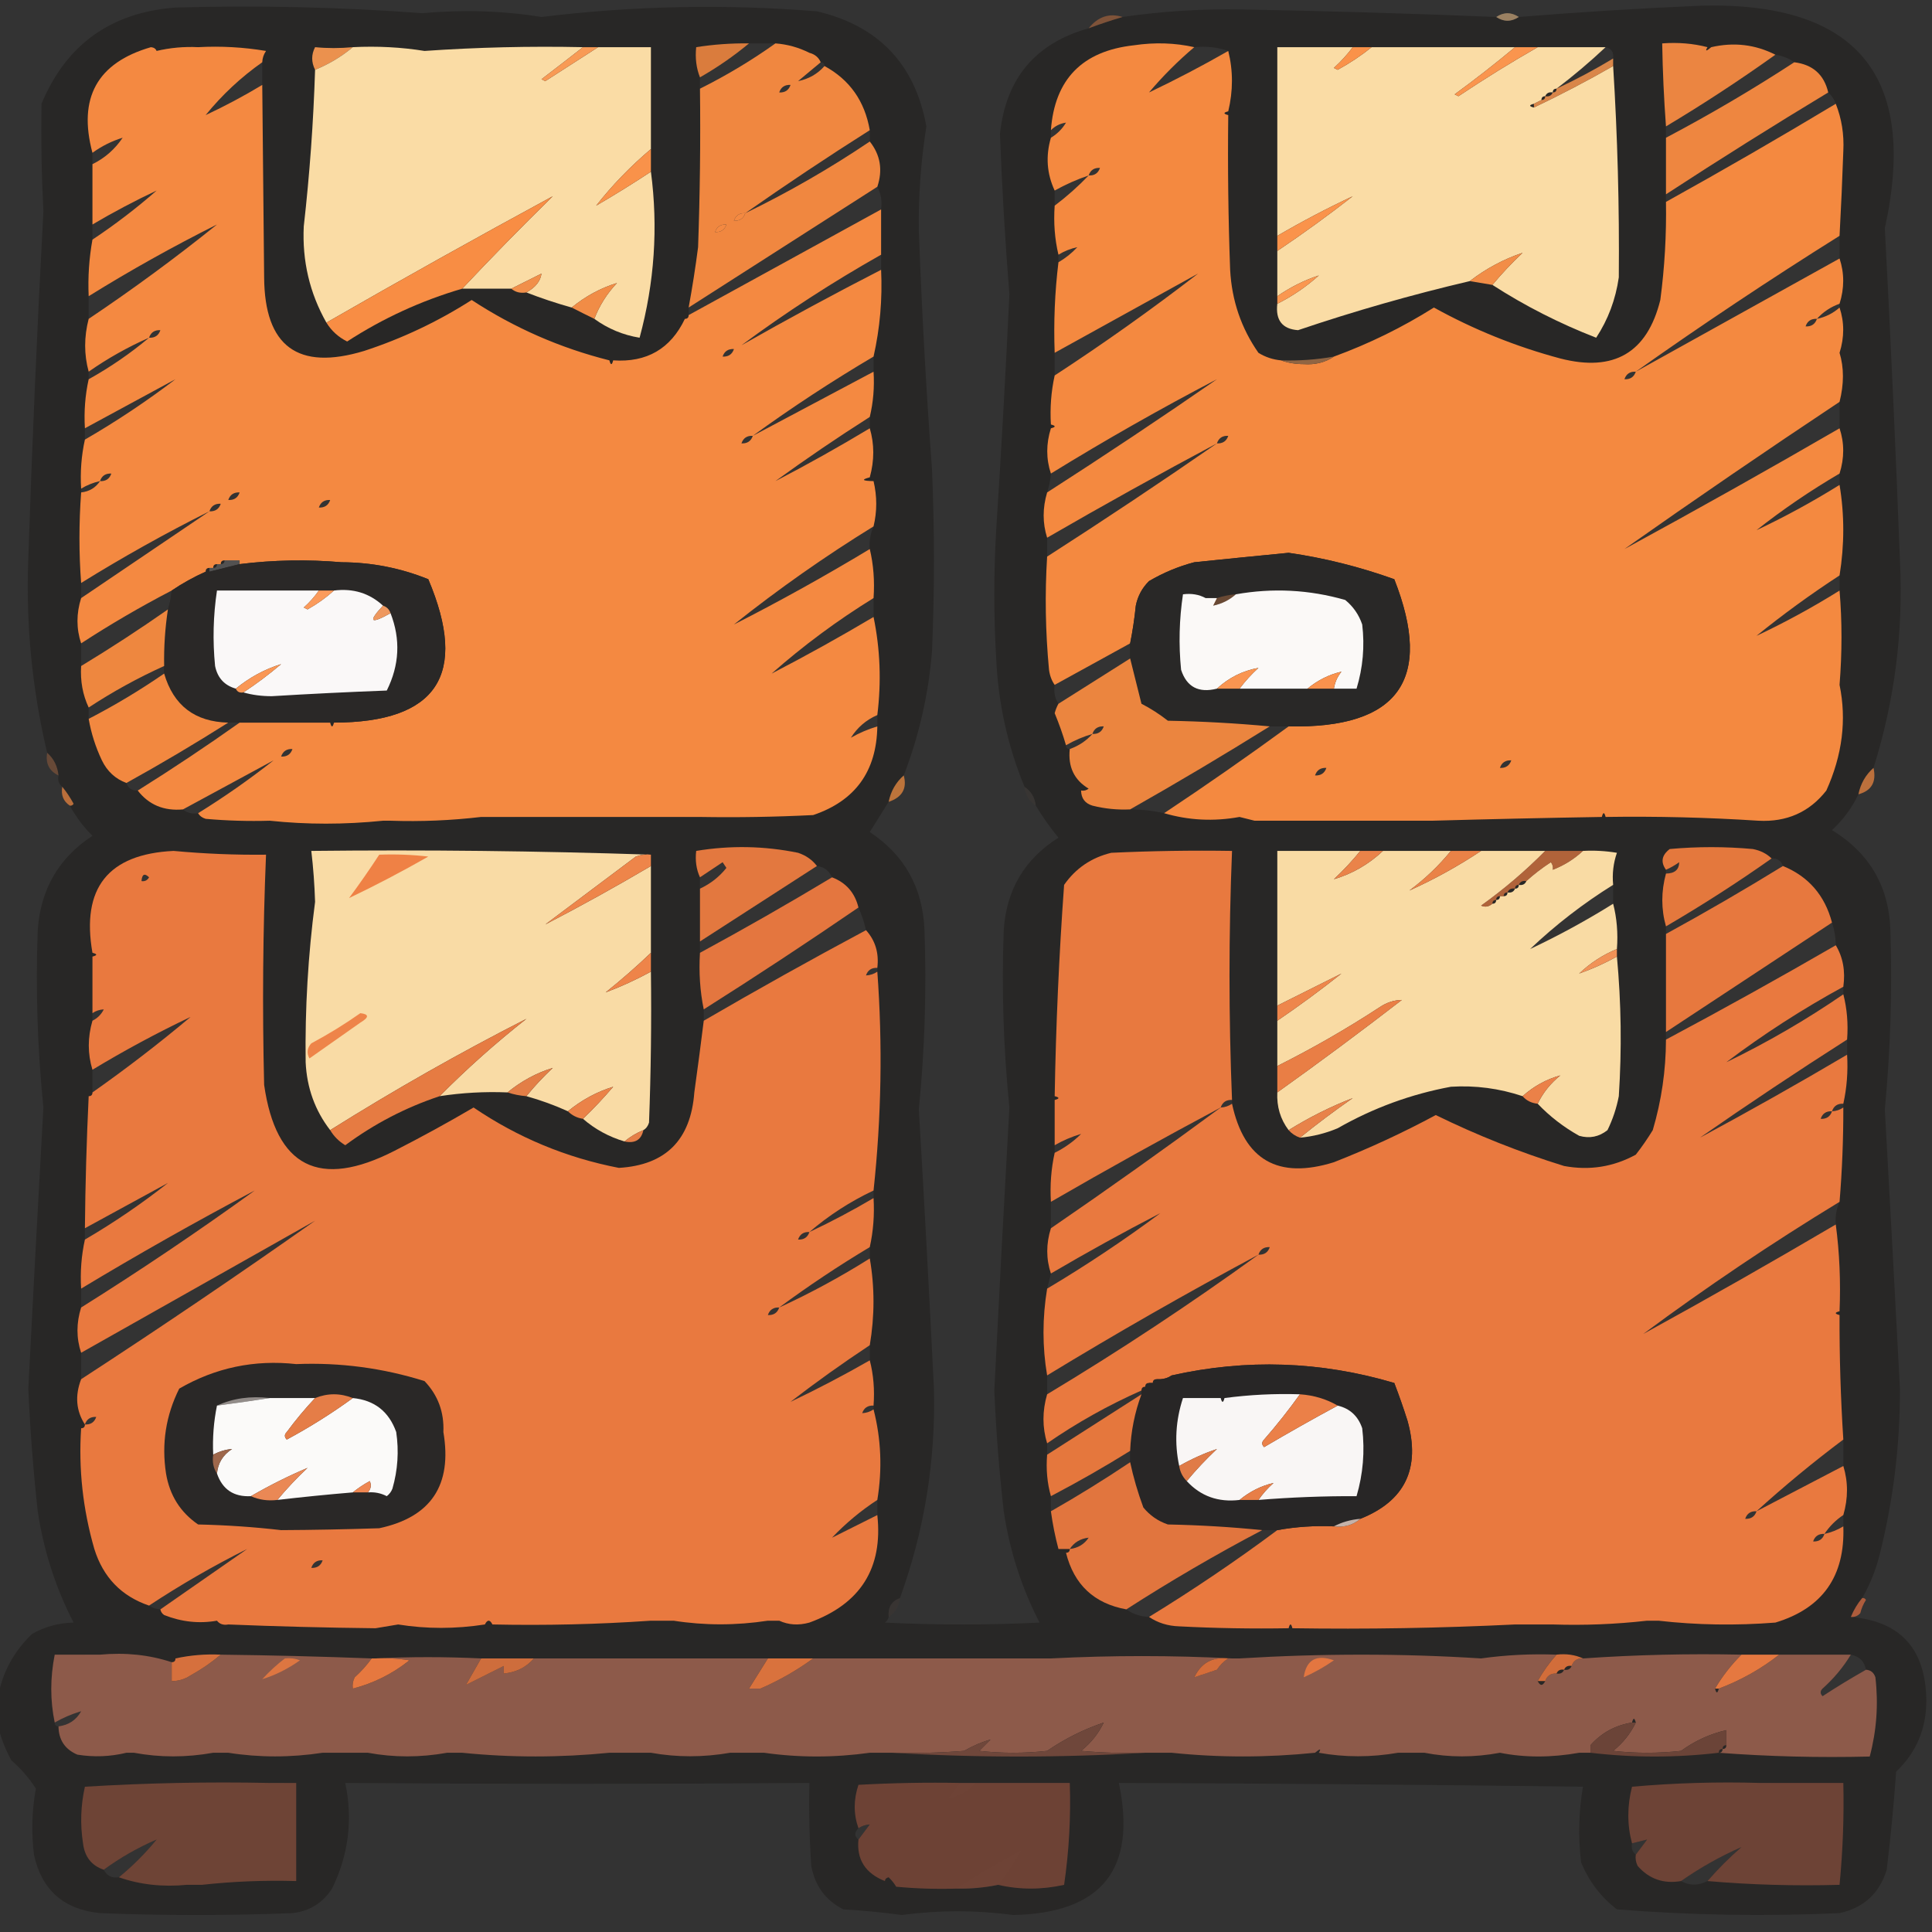 <?xml version="1.0" encoding="UTF-8"?>
<!DOCTYPE svg PUBLIC "-//W3C//DTD SVG 1.1//EN" "http://www.w3.org/Graphics/SVG/1.1/DTD/svg11.dtd">
<svg xmlns="http://www.w3.org/2000/svg" version="1.1" width="512px" height="512px" style="shape-rendering:geometricPrecision; text-rendering:geometricPrecision; image-rendering:optimizeQuality; fill-rule:evenodd; clip-rule:evenodd" xmlns:xlink="http://www.w3.org/1999/xlink">
<rect width="100%" height="100%" fill="#333333" stroke="none"/>
<g><path style="opacity:0.978" fill="#282726" d="M 239.5,205.5 C 237.412,207.336 236.079,209.669 235.5,212.5C 233.86,215.149 232.193,217.816 230.5,220.5C 239.717,226.589 244.55,235.256 245,246.5C 245.566,262.361 245.066,278.194 243.5,294C 244.958,318.661 246.291,343.327 247.5,368C 247.986,387.101 244.986,405.601 238.5,423.5C 236.259,424.3 235.259,425.966 235.5,428.5C 235.389,429.117 235.056,429.617 234.5,430C 248.167,430.667 261.833,430.667 275.5,430C 270.727,420.764 267.561,410.931 266,400.5C 264.791,389.865 263.958,379.198 263.5,368.5C 264.755,343.495 266.089,318.495 267.5,293.5C 265.921,277.862 265.421,262.195 266,246.5C 266.686,235.828 271.519,227.661 280.5,222C 278.28,219.287 276.28,216.454 274.5,213.5C 274.25,211.326 273.25,209.659 271.5,208.5C 267.027,197.641 264.527,186.308 264,174.5C 263.333,163.167 263.333,151.833 264,140.5C 265.344,119.677 266.51,98.843 267.5,78C 266.365,63.826 265.532,49.659 265,35.5C 266.558,20.784 274.392,11.45 288.5,7.5C 291.557,6.367 294.557,5.367 297.5,4.5C 307.914,2.989 318.414,2.322 329,2.5C 351.517,2.909 374.017,3.575 396.5,4.5C 398.5,5.833 400.5,5.833 402.5,4.5C 418.643,3.192 434.81,2.192 451,1.5C 492.186,0.524 508.352,20.19 499.5,60.5C 501.055,89.824 502.388,119.157 503.5,148.5C 504.45,167.284 502.117,185.617 496.5,203.5C 494.412,205.336 493.079,207.669 492.5,210.5C 490.786,214.082 488.453,217.248 485.5,220C 495.701,226.226 500.867,235.392 501,247.5C 501.47,263.025 500.97,278.525 499.5,294C 500.875,318.664 502.208,343.331 503.5,368C 503.546,383.076 501.713,397.909 498,412.5C 496.981,416.397 495.481,420.064 493.5,423.5C 492.263,424.965 491.263,426.632 490.5,428.5C 503.631,429.641 510.298,436.975 510.5,450.5C 510.536,458.08 507.87,464.413 502.5,469.5C 501.878,478.205 501.045,486.872 500,495.5C 498.066,501.767 493.9,505.601 487.5,507C 467.803,507.895 448.136,507.561 428.5,506C 424.216,502.712 421.05,498.545 419,493.5C 418.205,486.782 418.372,480.116 419.5,473.5C 378.485,472.974 337.485,472.64 296.5,472.5C 301.331,495.347 291.998,507.013 268.5,507.5C 258.671,506.18 248.837,506.18 239,507.5C 233.857,506.797 228.691,506.297 223.5,506C 218.799,503.622 215.966,499.788 215,494.5C 214.5,487.174 214.334,479.841 214.5,472.5C 173.448,472.813 132.448,472.813 91.5,472.5C 93.538,482.252 92.372,491.585 88,500.5C 85.512,504.325 82.012,506.492 77.5,507C 60.5,507.667 43.5,507.667 26.5,507C 16.864,506.026 11.03,500.859 9,491.5C 8.28,485.639 8.446,479.806 9.5,474C 7.718,471.215 5.552,468.715 3,466.5C 1.396,463.541 0.229,460.541 -0.5,457.5C -0.5,454.833 -0.5,452.167 -0.5,449.5C 0.699,443.113 3.699,437.613 8.5,433C 11.898,431.084 15.565,430.084 19.5,430C 14.721,420.729 11.555,410.896 10,400.5C 8.814,389.696 7.981,378.863 7.5,368C 8.775,343.163 10.108,318.329 11.5,293.5C 9.921,277.862 9.421,262.195 10,246.5C 10.74,235.673 15.574,227.34 24.5,221.5C 22.091,219.098 20.091,216.431 18.5,213.5C 18.938,213.565 19.272,213.399 19.5,213C 18.601,211.348 17.601,209.848 16.5,208.5C 15.596,207.791 15.263,206.791 15.5,205.5C 15.245,203.033 14.245,201.033 12.5,199.5C 8.492,182.583 6.825,165.416 7.5,148C 8.52,117.321 9.854,86.655 11.5,56C 11.011,46.494 10.844,36.994 11,27.5C 17.544,11.797 29.377,3.297 46.5,2C 68.358,1.38 90.191,1.88 112,3.5C 122.71,2.514 133.21,2.847 143.5,4.5C 167.779,1.531 192.112,1.031 216.5,3C 232.844,6.843 242.511,17.01 245.5,33.5C 244.057,42.601 243.39,51.768 243.5,61C 244.272,82.187 245.439,103.354 247,124.5C 247.667,140.5 247.667,156.5 247,172.5C 246.087,183.901 243.587,194.901 239.5,205.5 Z M 198.5,11.5 C 200.833,11.5 203.167,11.5 205.5,11.5C 199.201,15.989 192.534,19.988 185.5,23.5C 185.5,22.5 185.5,21.5 185.5,20.5C 190.132,17.857 194.465,14.857 198.5,11.5 Z M 52.5,12.5 C 47.498,16.003 42.165,19.003 36.5,21.5C 38.14,18.851 39.807,16.184 41.5,13.5C 45.099,12.656 48.766,12.323 52.5,12.5 Z M 316.5,12.5 C 319.713,12.19 322.713,12.523 325.5,13.5C 318.658,17.422 311.658,21.088 304.5,24.5C 308.194,20.14 312.194,16.14 316.5,12.5 Z M 425.5,12.5 C 427.048,12.821 427.715,13.821 427.5,15.5C 422.632,18.434 417.632,21.101 412.5,23.5C 417.019,20.071 421.352,16.404 425.5,12.5 Z M 470.5,14.5 C 472.403,14.796 474.07,15.463 475.5,16.5C 464.531,23.656 453.198,30.323 441.5,36.5C 441.5,35.5 441.5,34.5 441.5,33.5C 451.442,27.552 461.109,21.219 470.5,14.5 Z M 69.5,16.5 C 69.5,18.5 69.5,20.5 69.5,22.5C 64.632,25.434 59.632,28.101 54.5,30.5C 58.871,25.128 63.871,20.461 69.5,16.5 Z M 217.5,16.5 C 218.167,16.5 218.5,16.833 218.5,17.5C 216.664,19.588 214.331,20.921 211.5,21.5C 213.5,19.833 215.5,18.167 217.5,16.5 Z M 209.5,22.5 C 209.027,23.906 208.027,24.573 206.5,24.5C 206.973,23.094 207.973,22.427 209.5,22.5 Z M 484.5,24.5 C 485.401,25.291 486.068,26.291 486.5,27.5C 471.663,36.419 456.663,45.086 441.5,53.5C 441.5,52.833 441.5,52.167 441.5,51.5C 455.693,42.239 470.026,33.239 484.5,24.5 Z M 282.5,32.5 C 281.5,34.167 280.167,35.5 278.5,36.5C 278.5,35.833 278.5,35.167 278.5,34.5C 279.605,33.4 280.938,32.733 282.5,32.5 Z M 230.5,34.5 C 230.5,35.5 230.5,36.5 230.5,37.5C 219.998,44.588 208.998,50.921 197.5,56.5C 208.291,48.932 219.291,41.598 230.5,34.5 Z M 32.5,36.5 C 30.431,39.572 27.764,41.906 24.5,43.5C 24.5,42.5 24.5,41.5 24.5,40.5C 26.938,38.733 29.605,37.399 32.5,36.5 Z M 291.5,44.5 C 291.027,45.906 290.027,46.573 288.5,46.5C 288.973,45.094 289.973,44.427 291.5,44.5 Z M 288.5,46.5 C 285.729,49.392 282.729,52.058 279.5,54.5C 279.5,53.167 279.5,51.833 279.5,50.5C 282.352,48.909 285.352,47.576 288.5,46.5 Z M 232.5,49.5 C 233.461,51.265 233.795,53.265 233.5,55.5C 216.5,64.833 199.5,74.167 182.5,83.5C 182.5,82.833 182.5,82.167 182.5,81.5C 199.138,70.844 215.805,60.177 232.5,49.5 Z M 41.5,50.5 C 36.123,55.21 30.457,59.543 24.5,63.5C 24.5,62.167 24.5,60.833 24.5,59.5C 30.035,56.233 35.702,53.233 41.5,50.5 Z M 197.5,56.5 C 197.027,57.906 196.027,58.573 194.5,58.5C 194.973,57.094 195.973,56.427 197.5,56.5 Z M 57.5,59.5 C 46.531,68.319 35.197,76.652 23.5,84.5C 23.5,82.5 23.5,80.5 23.5,78.5C 34.538,71.648 45.871,65.314 57.5,59.5 Z M 192.5,59.5 C 192.027,60.906 191.027,61.573 189.5,61.5C 189.973,60.094 190.973,59.427 192.5,59.5 Z M 487.5,62.5 C 487.5,64.5 487.5,66.5 487.5,68.5C 469.5,78.5 451.5,88.5 433.5,98.5C 451.119,86.017 469.119,74.017 487.5,62.5 Z M 285.5,65.5 C 284.055,67.063 282.389,68.396 280.5,69.5C 280.5,68.833 280.5,68.167 280.5,67.5C 282.05,66.559 283.716,65.892 285.5,65.5 Z M 233.5,67.5 C 233.5,68.833 233.5,70.167 233.5,71.5C 221.007,77.912 208.674,84.579 196.5,91.5C 208.314,82.756 220.647,74.756 233.5,67.5 Z M 317.5,72.5 C 305.223,81.979 292.556,90.979 279.5,99.5C 279.5,97.5 279.5,95.5 279.5,93.5C 292.184,86.472 304.85,79.472 317.5,72.5 Z M 487.5,80.5 C 487.5,80.833 487.5,81.167 487.5,81.5C 485.784,83.025 483.784,84.025 481.5,84.5C 483.147,82.674 485.147,81.34 487.5,80.5 Z M 481.5,84.5 C 481.027,85.906 480.027,86.573 478.5,86.5C 478.973,85.094 479.973,84.427 481.5,84.5 Z M 42.5,87.5 C 42.027,88.906 41.027,89.573 39.5,89.5C 39.973,88.094 40.973,87.427 42.5,87.5 Z M 39.5,89.5 C 34.552,93.648 29.218,97.314 23.5,100.5C 23.5,99.833 23.5,99.167 23.5,98.5C 28.502,94.997 33.835,91.997 39.5,89.5 Z M 194.5,92.5 C 194.027,93.906 193.027,94.573 191.5,94.5C 191.973,93.094 192.973,92.427 194.5,92.5 Z M 231.5,94.5 C 231.5,95.833 231.5,97.167 231.5,98.5C 220.833,104.167 210.167,109.833 199.5,115.5C 209.816,108.006 220.483,101.006 231.5,94.5 Z M 433.5,98.5 C 433.027,99.906 432.027,100.573 430.5,100.5C 430.973,99.094 431.973,98.427 433.5,98.5 Z M 46.5,100.5 C 38.852,106.327 30.852,111.66 22.5,116.5C 22.5,115.5 22.5,114.5 22.5,113.5C 30.517,109.138 38.517,104.805 46.5,100.5 Z M 322.5,100.5 C 307.709,110.735 292.709,120.735 277.5,130.5C 278.038,128.883 278.371,127.216 278.5,125.5C 292.869,116.649 307.536,108.315 322.5,100.5 Z M 487.5,106.5 C 487.5,108.833 487.5,111.167 487.5,113.5C 468.635,124.432 449.635,135.099 430.5,145.5C 449.289,132.266 468.289,119.266 487.5,106.5 Z M 230.5,110.5 C 230.5,111.5 230.5,112.5 230.5,113.5C 222.301,118.432 213.968,123.099 205.5,127.5C 213.623,121.599 221.956,115.932 230.5,110.5 Z M 199.5,115.5 C 199.027,116.906 198.027,117.573 196.5,117.5C 196.973,116.094 197.973,115.427 199.5,115.5 Z M 325.5,115.5 C 325.027,116.906 324.027,117.573 322.5,117.5C 322.973,116.094 323.973,115.427 325.5,115.5 Z M 322.5,117.5 C 307.709,127.735 292.709,137.735 277.5,147.5C 277.5,145.833 277.5,144.167 277.5,142.5C 292.366,133.901 307.366,125.568 322.5,117.5 Z M 29.5,125.5 C 29.027,126.906 28.027,127.573 26.5,127.5C 26.973,126.094 27.973,125.427 29.5,125.5 Z M 487.5,125.5 C 487.5,126.5 487.5,127.5 487.5,128.5C 480.403,132.93 473.069,136.93 465.5,140.5C 472.449,135.018 479.783,130.018 487.5,125.5 Z M 26.5,127.5 C 25.341,129.25 23.674,130.25 21.5,130.5C 21.5,130.167 21.5,129.833 21.5,129.5C 23.049,128.559 24.716,127.893 26.5,127.5 Z M 63.5,130.5 C 63.027,131.906 62.027,132.573 60.5,132.5C 60.973,131.094 61.973,130.427 63.5,130.5 Z M 87.5,132.5 C 87.027,133.906 86.027,134.573 84.5,134.5C 84.973,133.094 85.973,132.427 87.5,132.5 Z M 58.5,133.5 C 58.027,134.906 57.027,135.573 55.5,135.5C 55.973,134.094 56.973,133.427 58.5,133.5 Z M 84.5,134.5 C 77.709,139.402 70.709,144.068 63.5,148.5C 62.167,148.5 60.833,148.5 59.5,148.5C 67.664,143.583 75.997,138.917 84.5,134.5 Z M 55.5,135.5 C 44.204,143.154 32.87,150.82 21.5,158.5C 21.5,157.167 21.5,155.833 21.5,154.5C 32.538,147.648 43.871,141.314 55.5,135.5 Z M 231.5,139.5 C 230.659,141.379 230.325,143.379 230.5,145.5C 218.738,152.596 206.738,159.262 194.5,165.5C 206.3,156.098 218.633,147.431 231.5,139.5 Z M 487.5,152.5 C 487.5,153.833 487.5,155.167 487.5,156.5C 480.403,160.93 473.069,164.93 465.5,168.5C 472.53,162.812 479.863,157.478 487.5,152.5 Z M 45.5,156.5 C 45.371,158.216 45.038,159.883 44.5,161.5C 37.004,166.749 29.337,171.749 21.5,176.5C 21.5,174.5 21.5,172.5 21.5,170.5C 29.218,165.47 37.218,160.803 45.5,156.5 Z M 231.5,158.5 C 231.5,160.167 231.5,161.833 231.5,163.5C 222.634,168.766 213.634,173.766 204.5,178.5C 212.931,171.069 221.931,164.403 231.5,158.5 Z M 319.5,158.5 C 320.5,158.5 321.5,158.5 322.5,158.5C 322.167,159.167 321.833,159.833 321.5,160.5C 320.167,160.5 319.5,159.833 319.5,158.5 Z M 299.5,170.5 C 299.5,171.833 299.5,173.167 299.5,174.5C 293.167,178.5 286.833,182.5 280.5,186.5C 279.549,185.081 279.216,183.415 279.5,181.5C 286.184,177.805 292.85,174.138 299.5,170.5 Z M 43.5,176.5 C 43.5,177.167 43.5,177.833 43.5,178.5C 37.078,182.925 30.411,186.925 23.5,190.5C 23.5,189.5 23.5,188.5 23.5,187.5C 29.873,183.313 36.539,179.647 43.5,176.5 Z M 232.5,189.5 C 232.5,190.5 232.5,191.5 232.5,192.5C 230.02,193.242 227.687,194.242 225.5,195.5C 227.219,192.781 229.553,190.781 232.5,189.5 Z M 60.5,191.5 C 61.5,191.5 62.5,191.5 63.5,191.5C 54.709,197.735 45.709,203.735 36.5,209.5C 34.973,209.573 33.973,208.906 33.5,207.5C 42.701,202.404 51.701,197.07 60.5,191.5 Z M 137.5,192.5 C 126.167,200.833 114.833,209.167 103.5,217.5C 102.833,217.5 102.167,217.5 101.5,217.5C 99.621,216.659 97.621,216.325 95.5,216.5C 109.166,207.998 123.166,199.998 137.5,192.5 Z M 292.5,192.5 C 292.027,193.906 291.027,194.573 289.5,194.5C 289.973,193.094 290.973,192.427 292.5,192.5 Z M 336.5,192.5 C 338.167,192.5 339.833,192.5 341.5,192.5C 330.675,200.413 319.675,208.08 308.5,215.5C 305.545,214.841 302.545,214.508 299.5,214.5C 311.999,207.418 324.332,200.085 336.5,192.5 Z M 289.5,194.5 C 287.882,196.316 285.882,197.649 283.5,198.5C 282.833,198.5 282.5,198.167 282.5,197.5C 284.713,196.227 287.046,195.227 289.5,194.5 Z M 160.5,197.5 C 152.5,203.833 144.5,210.167 136.5,216.5C 133.5,216.5 130.5,216.5 127.5,216.5C 138.329,209.917 149.329,203.584 160.5,197.5 Z M 77.5,198.5 C 77.027,199.906 76.027,200.573 74.5,200.5C 74.973,199.094 75.973,198.427 77.5,198.5 Z M 72.5,201.5 C 66.133,206.523 59.467,211.19 52.5,215.5C 50.901,215.768 49.568,215.434 48.5,214.5C 56.517,210.138 64.517,205.805 72.5,201.5 Z M 400.5,201.5 C 400.027,202.906 399.027,203.573 397.5,203.5C 397.973,202.094 398.973,201.427 400.5,201.5 Z M 351.5,203.5 C 351.027,204.906 350.027,205.573 348.5,205.5C 348.973,204.094 349.973,203.427 351.5,203.5 Z M 397.5,203.5 C 391.786,208.549 385.786,213.215 379.5,217.5C 377.167,217.5 374.833,217.5 372.5,217.5C 380.341,212.077 388.674,207.41 397.5,203.5 Z M 348.5,205.5 C 343.167,209.5 337.833,213.5 332.5,217.5C 331.167,217.167 329.833,216.833 328.5,216.5C 334.838,212.329 341.504,208.663 348.5,205.5 Z M 188.5,212.5 C 187.5,213.833 186.5,215.167 185.5,216.5C 184.167,216.5 182.833,216.5 181.5,216.5C 183.336,214.412 185.669,213.079 188.5,212.5 Z M 469.5,227.5 C 471.027,227.427 472.027,228.094 472.5,229.5C 462.366,235.737 452.033,241.737 441.5,247.5C 441.5,246.833 441.5,246.167 441.5,245.5C 451.102,239.894 460.435,233.894 469.5,227.5 Z M 185.5,235.5 C 185.5,234.5 185.5,233.5 185.5,232.5C 187.471,231.177 189.471,229.844 191.5,228.5C 191.833,229 192.167,229.5 192.5,230C 190.638,232.354 188.305,234.187 185.5,235.5 Z M 411.5,230.5 C 409.313,231.758 406.98,232.758 404.5,233.5C 406.481,231.697 408.648,230.03 411,228.5C 411.464,229.094 411.631,229.761 411.5,230.5 Z M 441.5,231.5 C 441.5,231.167 441.5,230.833 441.5,230.5C 442.721,229.972 443.887,229.305 445,228.5C 444.967,230.478 443.8,231.478 441.5,231.5 Z M 216.5,229.5 C 218.404,229.738 219.738,230.738 220.5,232.5C 208.996,239.42 197.329,246.086 185.5,252.5C 185.5,251.5 185.5,250.5 185.5,249.5C 195.833,242.833 206.167,236.167 216.5,229.5 Z M 427.5,234.5 C 427.5,236.167 427.5,237.833 427.5,239.5C 420.403,243.93 413.069,247.93 405.5,251.5C 412.238,245.099 419.571,239.432 427.5,234.5 Z M 227.5,240.5 C 228.363,242.421 229.029,244.421 229.5,246.5C 215.032,254.234 200.699,262.234 186.5,270.5C 186.5,269.5 186.5,268.5 186.5,267.5C 200.338,258.749 214.005,249.749 227.5,240.5 Z M 485.5,244.5 C 486.15,246.435 486.483,248.435 486.5,250.5C 471.634,259.099 456.634,267.432 441.5,275.5C 441.5,274.833 441.5,274.167 441.5,273.5C 456.167,263.833 470.833,254.167 485.5,244.5 Z M 37.5,233.5 C 37.639,231.663 38.306,231.33 39.5,232.5C 39.043,233.298 38.376,233.631 37.5,233.5 Z M 232.5,256.5 C 232.5,256.833 232.5,257.167 232.5,257.5C 231.609,258.11 230.609,258.443 229.5,258.5C 229.973,257.094 230.973,256.427 232.5,256.5 Z M 488.5,261.5 C 488.5,262.167 488.5,262.833 488.5,263.5C 478.666,270.254 468.333,276.254 457.5,281.5C 467.315,274.089 477.648,267.422 488.5,261.5 Z M 27.5,267.5 C 26.833,268.833 25.833,269.833 24.5,270.5C 24.5,269.833 24.5,269.167 24.5,268.5C 25.391,267.89 26.391,267.557 27.5,267.5 Z M 50.5,269.5 C 42.142,276.519 33.476,283.185 24.5,289.5C 24.5,287.5 24.5,285.5 24.5,283.5C 32.932,278.403 41.598,273.736 50.5,269.5 Z M 489.5,275.5 C 489.5,276.833 489.5,278.167 489.5,279.5C 476.635,287.099 463.635,294.432 450.5,301.5C 463.291,292.598 476.291,283.932 489.5,275.5 Z M 326.5,291.5 C 326.5,291.833 326.5,292.167 326.5,292.5C 325.609,293.11 324.609,293.443 323.5,293.5C 323.973,292.094 324.973,291.427 326.5,291.5 Z M 488.5,292.5 C 488.5,292.833 488.5,293.167 488.5,293.5C 487.609,294.11 486.609,294.443 485.5,294.5C 485.973,293.094 486.973,292.427 488.5,292.5 Z M 323.5,293.5 C 308.713,304.4 293.713,315.067 278.5,325.5C 278.5,323.167 278.5,320.833 278.5,318.5C 293.366,309.901 308.366,301.568 323.5,293.5 Z M 485.5,294.5 C 485.027,295.906 484.027,296.573 482.5,296.5C 482.973,295.094 483.973,294.427 485.5,294.5 Z M 286.5,300.5 C 284.469,302.522 282.135,304.189 279.5,305.5C 279.5,304.833 279.5,304.167 279.5,303.5C 281.687,302.242 284.02,301.242 286.5,300.5 Z M 44.5,313.5 C 37.55,318.982 30.217,323.982 22.5,328.5C 22.5,327.5 22.5,326.5 22.5,325.5C 29.86,321.488 37.194,317.488 44.5,313.5 Z M 67.5,315.5 C 52.549,326.316 37.216,336.649 21.5,346.5C 21.5,344.833 21.5,343.167 21.5,341.5C 36.594,332.405 51.927,323.738 67.5,315.5 Z M 231.5,315.5 C 231.5,316.167 231.5,316.833 231.5,317.5C 225.965,320.767 220.298,323.767 214.5,326.5C 219.648,322.089 225.314,318.422 231.5,315.5 Z M 487.5,318.5 C 486.659,320.379 486.325,322.379 486.5,324.5C 469.635,334.432 452.635,344.098 435.5,353.5C 452.282,341.057 469.616,329.391 487.5,318.5 Z M 307.5,321.5 C 297.881,328.65 287.881,335.316 277.5,341.5C 277.833,340.167 278.167,338.833 278.5,337.5C 288.033,331.901 297.7,326.567 307.5,321.5 Z M 83.5,323.5 C 63.13,337.858 42.463,351.858 21.5,365.5C 21.5,363.167 21.5,360.833 21.5,358.5C 42.194,346.821 62.861,335.155 83.5,323.5 Z M 214.5,326.5 C 214.027,327.906 213.027,328.573 211.5,328.5C 211.973,327.094 212.973,326.427 214.5,326.5 Z M 230.5,330.5 C 230.5,331.5 230.5,332.5 230.5,333.5C 222.792,338.354 214.792,342.688 206.5,346.5C 214.205,340.808 222.205,335.474 230.5,330.5 Z M 336.5,330.5 C 336.027,331.906 335.027,332.573 333.5,332.5C 333.973,331.094 334.973,330.427 336.5,330.5 Z M 333.5,332.5 C 315.381,345.611 296.714,357.945 277.5,369.5C 277.5,367.833 277.5,366.167 277.5,364.5C 295.833,353.331 314.5,342.664 333.5,332.5 Z M 206.5,346.5 C 206.027,347.906 205.027,348.573 203.5,348.5C 203.973,347.094 204.973,346.427 206.5,346.5 Z M 230.5,356.5 C 230.5,357.833 230.5,359.167 230.5,360.5C 223.658,364.422 216.658,368.088 209.5,371.5C 216.286,366.267 223.286,361.267 230.5,356.5 Z M 310.5,363.5 C 310.5,363.833 310.5,364.167 310.5,364.5C 309.609,365.11 308.609,365.443 307.5,365.5C 307.973,364.094 308.973,363.427 310.5,363.5 Z M 302.5,368.5 C 302.5,368.833 302.5,369.167 302.5,369.5C 294.167,374.833 285.833,380.167 277.5,385.5C 277.5,384.5 277.5,383.5 277.5,382.5C 285.341,377.077 293.674,372.41 302.5,368.5 Z M 231.5,372.5 C 231.5,372.833 231.5,373.167 231.5,373.5C 230.609,374.11 229.609,374.443 228.5,374.5C 228.973,373.094 229.973,372.427 231.5,372.5 Z M 25.5,375.5 C 25.027,376.906 24.027,377.573 22.5,377.5C 22.973,376.094 23.973,375.427 25.5,375.5 Z M 488.5,381.5 C 488.5,383.833 488.5,386.167 488.5,388.5C 480.833,392.5 473.167,396.5 465.5,400.5C 472.851,393.819 480.517,387.486 488.5,381.5 Z M 299.5,384.5 C 299.5,385.5 299.5,386.5 299.5,387.5C 292.668,392.084 285.668,396.417 278.5,400.5C 278.5,399.167 278.5,397.833 278.5,396.5C 285.663,392.753 292.663,388.753 299.5,384.5 Z M 232.5,397.5 C 232.5,398.833 232.5,400.167 232.5,401.5C 228.5,403.5 224.5,405.5 220.5,407.5C 224.122,403.692 228.122,400.359 232.5,397.5 Z M 465.5,400.5 C 465.027,401.906 464.027,402.573 462.5,402.5C 462.973,401.094 463.973,400.427 465.5,400.5 Z M 488.5,401.5 C 488.5,402.5 488.5,403.5 488.5,404.5C 486.95,405.441 485.284,406.107 483.5,406.5C 484.833,404.5 486.5,402.833 488.5,401.5 Z M 334.5,405.5 C 335.833,405.5 337.167,405.5 338.5,405.5C 327.549,413.649 316.216,421.315 304.5,428.5C 302.214,428.405 300.214,427.738 298.5,426.5C 310.136,419.01 322.136,412.01 334.5,405.5 Z M 483.5,406.5 C 483.027,407.906 482.027,408.573 480.5,408.5C 480.973,407.094 481.973,406.427 483.5,406.5 Z M 288.5,407.5 C 287.341,409.25 285.674,410.25 283.5,410.5C 284.659,408.75 286.326,407.75 288.5,407.5 Z M 65.5,410.5 C 57.833,415.833 50.167,421.167 42.5,426.5C 41.391,426.443 40.391,426.11 39.5,425.5C 47.832,419.998 56.499,414.998 65.5,410.5 Z M 432.5,412.5 C 425.5,418.5 418.5,424.5 411.5,430.5C 408.167,430.5 404.833,430.5 401.5,430.5C 411.334,423.746 421.667,417.746 432.5,412.5 Z M 85.5,413.5 C 85.027,414.906 84.027,415.573 82.5,415.5C 82.973,414.094 83.973,413.427 85.5,413.5 Z M 82.5,415.5 C 75.204,420.487 67.87,425.487 60.5,430.5C 59.209,430.737 58.209,430.404 57.5,429.5C 65.341,424.077 73.674,419.41 82.5,415.5 Z M 125.5,416.5 C 119.133,421.523 112.466,426.19 105.5,430.5C 103.5,430.833 101.5,431.167 99.5,431.5C 107.832,425.998 116.499,420.998 125.5,416.5 Z M 186.5,421.5 C 184.14,424.527 181.473,427.194 178.5,429.5C 176.5,429.5 174.5,429.5 172.5,429.5C 176.833,426.331 181.5,423.664 186.5,421.5 Z M 442.5,426.5 C 441.833,427.833 440.833,428.833 439.5,429.5C 438.5,429.5 437.5,429.5 436.5,429.5C 438.181,427.992 440.181,426.992 442.5,426.5 Z M 207.5,427.5 C 207.167,428.167 206.833,428.833 206.5,429.5C 205.5,429.5 204.5,429.5 203.5,429.5C 204.514,428.326 205.847,427.66 207.5,427.5 Z M 22.5,438.5 C 23.833,438.5 25.167,438.5 26.5,438.5C 25.152,439.601 23.652,440.601 22,441.5C 21.53,440.423 21.697,439.423 22.5,438.5 Z M 490.5,438.5 C 492.773,438.957 494.106,440.29 494.5,442.5C 490.611,444.697 486.778,447.03 483,449.5C 482.333,448.833 482.333,448.167 483,447.5C 485.985,444.838 488.485,441.838 490.5,438.5 Z M 160.5,439.5 C 162.167,439.5 163.833,439.5 165.5,439.5C 163.337,441.083 161.004,442.416 158.5,443.5C 159.6,442.395 160.267,441.062 160.5,439.5 Z M 236.5,439.5 C 239.5,439.5 242.5,439.5 245.5,439.5C 240.498,443.003 235.165,446.003 229.5,448.5C 231.451,445.214 233.785,442.214 236.5,439.5 Z M 266.5,439.5 C 270.5,439.5 274.5,439.5 278.5,439.5C 272.201,443.988 265.534,447.988 258.5,451.5C 260.749,447.246 263.415,443.246 266.5,439.5 Z M 325.5,439.5 C 325.833,439.5 326.167,439.5 326.5,439.5C 327.167,439.5 327.833,439.5 328.5,439.5C 326.819,441.008 324.819,442.008 322.5,442.5C 323.306,441.272 324.306,440.272 325.5,439.5 Z M 419.5,439.5 C 419.027,440.906 418.027,441.573 416.5,441.5C 416.973,440.094 417.973,439.427 419.5,439.5 Z M 45.5,440.5 C 45.5,442.167 45.5,443.833 45.5,445.5C 42.98,447.019 40.48,448.686 38,450.5C 37.833,450.167 37.667,449.833 37.5,449.5C 39.949,446.239 42.616,443.239 45.5,440.5 Z M 133.5,441.5 C 133.5,442.167 133.5,442.833 133.5,443.5C 129.836,446.335 125.836,448.668 121.5,450.5C 121.733,448.938 122.4,447.605 123.5,446.5C 126.807,444.847 130.14,443.18 133.5,441.5 Z M 322.5,442.5 C 320.664,444.588 318.331,445.921 315.5,446.5C 315.833,445.833 316.167,445.167 316.5,444.5C 318.5,443.833 320.5,443.167 322.5,442.5 Z M 412.5,443.5 C 412.027,444.906 411.027,445.573 409.5,445.5C 409.973,444.094 410.973,443.427 412.5,443.5 Z M 198.5,447.5 C 199.5,447.5 200.5,447.5 201.5,447.5C 200.486,448.674 199.153,449.34 197.5,449.5C 197.833,448.833 198.167,448.167 198.5,447.5 Z M 236.5,464.5 C 234.5,464.5 232.5,464.5 230.5,464.5C 230.261,462.533 230.594,460.699 231.5,459C 236.034,456.066 240.7,453.733 245.5,452C 242.123,455.931 239.123,460.098 236.5,464.5 Z M 106.5,452.5 C 103.488,456.538 100.488,460.538 97.5,464.5C 93.5,464.5 89.5,464.5 85.5,464.5C 92.329,460.251 99.329,456.251 106.5,452.5 Z M 21.5,453.5 C 20.198,455.822 18.198,457.155 15.5,457.5C 14.833,457.5 14.5,457.167 14.5,456.5C 16.687,455.242 19.02,454.242 21.5,453.5 Z M 180.5,453.5 C 178.087,457.314 175.421,460.981 172.5,464.5C 168.833,464.5 165.167,464.5 161.5,464.5C 167.662,460.584 173.995,456.917 180.5,453.5 Z M 210.5,454.5 C 208.213,458.122 205.547,461.455 202.5,464.5C 199.5,464.5 196.5,464.5 193.5,464.5C 198.665,460.414 204.332,457.08 210.5,454.5 Z M 457.5,462.5 C 457.5,461.167 457.5,459.833 457.5,458.5C 459.331,456.251 461.664,455.085 464.5,455C 461.933,457.396 459.6,459.896 457.5,462.5 Z M 72.5,455.5 C 69.254,459.461 65.254,462.461 60.5,464.5C 59.167,464.5 57.833,464.5 56.5,464.5C 61.502,460.997 66.835,457.997 72.5,455.5 Z M 383.5,456.5 C 381.909,459.431 379.909,462.098 377.5,464.5C 375.167,464.5 372.833,464.5 370.5,464.5C 374.63,461.597 378.963,458.93 383.5,456.5 Z M 127.5,459.5 C 126.167,461.5 124.5,463.167 122.5,464.5C 121.167,464.5 119.833,464.5 118.5,464.5C 121.008,462.076 124.008,460.41 127.5,459.5 Z M 313.5,460.5 C 312.5,461.833 311.5,463.167 310.5,464.5C 309.167,464.5 307.833,464.5 306.5,464.5C 308.336,462.412 310.669,461.079 313.5,460.5 Z M 37.5,462.5 C 37.167,463.5 36.5,464.167 35.5,464.5C 34.833,464.5 34.167,464.5 33.5,464.5C 34.514,463.326 35.847,462.66 37.5,462.5 Z M 421.5,462.5 C 421.5,463.167 421.5,463.833 421.5,464.5C 420.5,464.5 419.5,464.5 418.5,464.5C 419.29,463.599 420.29,462.932 421.5,462.5 Z M 71.5,472.5 C 72.833,472.5 74.167,472.5 75.5,472.5C 73.337,474.083 71.004,475.416 68.5,476.5C 69.5,475.167 70.5,473.833 71.5,472.5 Z M 254.5,472.5 C 255.833,472.5 257.167,472.5 258.5,472.5C 256.664,474.588 254.331,475.921 251.5,476.5C 252.5,475.167 253.5,473.833 254.5,472.5 Z M 466.5,472.5 C 467.5,472.5 468.5,472.5 469.5,472.5C 468.486,473.674 467.153,474.34 465.5,474.5C 465.833,473.833 466.167,473.167 466.5,472.5 Z M 230.5,483.5 C 229.5,484.833 228.5,486.167 227.5,487.5C 226.375,486.652 226.375,485.652 227.5,484.5C 228.391,483.89 229.391,483.557 230.5,483.5 Z M 41.5,487.5 C 38.5,491.167 35.167,494.5 31.5,497.5C 29.62,497.771 28.287,497.104 27.5,495.5C 31.833,492.331 36.5,489.664 41.5,487.5 Z M 436.5,487.5 C 435.5,488.833 434.5,490.167 433.5,491.5C 432.596,490.791 432.263,489.791 432.5,488.5C 433.833,488.167 435.167,487.833 436.5,487.5 Z M 461.5,489.5 C 458.306,492.272 455.306,495.272 452.5,498.5C 450.059,499.756 447.726,499.756 445.5,498.5C 450.502,494.997 455.835,491.997 461.5,489.5 Z M 270.5,490.5 C 268.748,493.672 266.748,496.672 264.5,499.5C 260.881,500.244 257.215,500.577 253.5,500.5C 258.994,496.918 264.661,493.585 270.5,490.5 Z M 55.5,496.5 C 54.833,497.5 54.167,498.5 53.5,499.5C 52.167,499.5 50.833,499.5 49.5,499.5C 51.181,497.992 53.181,496.992 55.5,496.5 Z"/></g>
<g><path style="opacity:0.432" fill="#e27e41" d="M 297.5,4.5 C 294.557,5.367 291.557,6.367 288.5,7.5C 290.982,4.402 293.982,3.402 297.5,4.5 Z"/></g>
<g><path style="opacity:1" fill="#9b8162" d="M 402.5,4.5 C 400.5,5.833 398.5,5.833 396.5,4.5C 398.5,3.167 400.5,3.167 402.5,4.5 Z"/></g>
<g><path style="opacity:0.899" fill="#ee8640" d="M 198.5,11.5 C 194.465,14.857 190.132,17.857 185.5,20.5C 184.527,18.052 184.194,15.385 184.5,12.5C 189.13,11.771 193.797,11.437 198.5,11.5 Z"/></g>
<g><path style="opacity:0.975" fill="#f98b42" d="M 41.5,13.5 C 39.807,16.184 38.14,18.851 36.5,21.5C 42.165,19.003 47.498,16.003 52.5,12.5C 58.537,12.171 64.537,12.504 70.5,13.5C 69.873,14.417 69.539,15.417 69.5,16.5C 63.871,20.461 58.871,25.128 54.5,30.5C 59.632,28.101 64.632,25.434 69.5,22.5C 69.679,39.326 69.845,56.326 70,73.5C 70.116,91.81 78.95,98.31 96.5,93C 106.607,89.696 116.107,85.196 125,79.5C 136.273,86.887 148.44,92.22 161.5,95.5C 161.833,96.833 162.167,96.833 162.5,95.5C 171.391,96.105 177.724,92.438 181.5,84.5C 182.167,84.5 182.5,84.167 182.5,83.5C 199.5,74.167 216.5,64.833 233.5,55.5C 233.5,59.5 233.5,63.5 233.5,67.5C 220.647,74.756 208.314,82.756 196.5,91.5C 208.674,84.579 221.007,77.912 233.5,71.5C 233.867,79.309 233.201,86.976 231.5,94.5C 220.483,101.006 209.816,108.006 199.5,115.5C 210.167,109.833 220.833,104.167 231.5,98.5C 231.763,102.6 231.43,106.6 230.5,110.5C 221.956,115.932 213.623,121.599 205.5,127.5C 213.968,123.099 222.301,118.432 230.5,113.5C 231.736,117.701 231.736,122.035 230.5,126.5C 228.15,127.11 228.483,127.444 231.5,127.5C 232.45,131.542 232.45,135.542 231.5,139.5C 218.633,147.431 206.3,156.098 194.5,165.5C 206.738,159.262 218.738,152.596 230.5,145.5C 231.485,149.634 231.818,153.968 231.5,158.5C 221.931,164.403 212.931,171.069 204.5,178.5C 213.634,173.766 222.634,168.766 231.5,163.5C 233.26,172.009 233.594,180.676 232.5,189.5C 229.553,190.781 227.219,192.781 225.5,195.5C 227.687,194.242 230.02,193.242 232.5,192.5C 232.311,204.405 226.644,212.238 215.5,216C 205.506,216.5 195.506,216.666 185.5,216.5C 186.5,215.167 187.5,213.833 188.5,212.5C 185.669,213.079 183.336,214.412 181.5,216.5C 166.5,216.5 151.5,216.5 136.5,216.5C 144.5,210.167 152.5,203.833 160.5,197.5C 149.329,203.584 138.329,209.917 127.5,216.5C 119.555,217.437 111.555,217.77 103.5,217.5C 114.833,209.167 126.167,200.833 137.5,192.5C 123.166,199.998 109.166,207.998 95.5,216.5C 97.621,216.325 99.621,216.659 101.5,217.5C 91.307,218.538 81.307,218.538 71.5,217.5C 65.824,217.666 60.157,217.499 54.5,217C 53.584,216.722 52.917,216.222 52.5,215.5C 59.467,211.19 66.133,206.523 72.5,201.5C 64.517,205.805 56.517,210.138 48.5,214.5C 43.45,214.965 39.45,213.299 36.5,209.5C 45.709,203.735 54.709,197.735 63.5,191.5C 71.5,191.5 79.5,191.5 87.5,191.5C 87.833,192.833 88.167,192.833 88.5,191.5C 115.866,191.444 124.199,178.777 113.5,153.5C 106.145,150.529 98.479,149.029 90.5,149C 81.452,148.223 72.452,148.389 63.5,149.5C 63.5,149.167 63.5,148.833 63.5,148.5C 70.709,144.068 77.709,139.402 84.5,134.5C 75.997,138.917 67.664,143.583 59.5,148.5C 58.833,148.5 58.5,148.833 58.5,149.5C 58.167,149.5 57.833,149.5 57.5,149.5C 56.833,149.5 56.5,149.833 56.5,150.5C 56.167,150.5 55.833,150.5 55.5,150.5C 54.833,150.5 54.5,150.833 54.5,151.5C 51.339,152.913 48.339,154.58 45.5,156.5C 37.218,160.803 29.218,165.47 21.5,170.5C 20.209,166.601 20.209,162.601 21.5,158.5C 32.87,150.82 44.204,143.154 55.5,135.5C 43.871,141.314 32.538,147.648 21.5,154.5C 20.909,146.677 20.909,138.677 21.5,130.5C 23.674,130.25 25.341,129.25 26.5,127.5C 24.716,127.893 23.049,128.559 21.5,129.5C 21.231,125.069 21.564,120.735 22.5,116.5C 30.852,111.66 38.852,106.327 46.5,100.5C 38.517,104.805 30.517,109.138 22.5,113.5C 22.231,109.069 22.564,104.735 23.5,100.5C 29.218,97.314 34.552,93.648 39.5,89.5C 33.835,91.997 28.502,94.997 23.5,98.5C 22.256,93.965 22.256,89.298 23.5,84.5C 35.197,76.652 46.531,68.319 57.5,59.5C 45.871,65.314 34.538,71.648 23.5,78.5C 23.274,73.438 23.608,68.438 24.5,63.5C 30.457,59.543 36.123,55.21 41.5,50.5C 35.702,53.233 30.035,56.233 24.5,59.5C 24.5,54.167 24.5,48.833 24.5,43.5C 27.764,41.906 30.431,39.572 32.5,36.5C 29.605,37.399 26.938,38.733 24.5,40.5C 20.603,25.949 25.77,16.616 40,12.5C 40.765,12.57 41.265,12.903 41.5,13.5 Z M 52.5,12.5 C 47.498,16.003 42.165,19.003 36.5,21.5C 38.14,18.851 39.807,16.184 41.5,13.5C 45.099,12.656 48.766,12.323 52.5,12.5 Z M 197.5,56.5 C 197.027,57.906 196.027,58.573 194.5,58.5C 194.973,57.094 195.973,56.427 197.5,56.5 Z M 192.5,59.5 C 192.027,60.906 191.027,61.573 189.5,61.5C 189.973,60.094 190.973,59.427 192.5,59.5 Z M 42.5,87.5 C 42.027,88.906 41.027,89.573 39.5,89.5C 39.973,88.094 40.973,87.427 42.5,87.5 Z M 194.5,92.5 C 194.027,93.906 193.027,94.573 191.5,94.5C 191.973,93.094 192.973,92.427 194.5,92.5 Z M 199.5,115.5 C 199.027,116.906 198.027,117.573 196.5,117.5C 196.973,116.094 197.973,115.427 199.5,115.5 Z M 29.5,125.5 C 29.027,126.906 28.027,127.573 26.5,127.5C 26.973,126.094 27.973,125.427 29.5,125.5 Z M 63.5,130.5 C 63.027,131.906 62.027,132.573 60.5,132.5C 60.973,131.094 61.973,130.427 63.5,130.5 Z M 87.5,132.5 C 87.027,133.906 86.027,134.573 84.5,134.5C 84.973,133.094 85.973,132.427 87.5,132.5 Z M 58.5,133.5 C 58.027,134.906 57.027,135.573 55.5,135.5C 55.973,134.094 56.973,133.427 58.5,133.5 Z M 84.5,134.5 C 77.709,139.402 70.709,144.068 63.5,148.5C 62.167,148.5 60.833,148.5 59.5,148.5C 67.664,143.583 75.997,138.917 84.5,134.5 Z M 137.5,192.5 C 126.167,200.833 114.833,209.167 103.5,217.5C 102.833,217.5 102.167,217.5 101.5,217.5C 99.621,216.659 97.621,216.325 95.5,216.5C 109.166,207.998 123.166,199.998 137.5,192.5 Z M 160.5,197.5 C 152.5,203.833 144.5,210.167 136.5,216.5C 133.5,216.5 130.5,216.5 127.5,216.5C 138.329,209.917 149.329,203.584 160.5,197.5 Z M 77.5,198.5 C 77.027,199.906 76.027,200.573 74.5,200.5C 74.973,199.094 75.973,198.427 77.5,198.5 Z M 188.5,212.5 C 187.5,213.833 186.5,215.167 185.5,216.5C 184.167,216.5 182.833,216.5 181.5,216.5C 183.336,214.412 185.669,213.079 188.5,212.5 Z"/></g>
<g><path style="opacity:0.961" fill="#f88b42" d="M 205.5,11.5 C 208.647,11.737 211.647,12.57 214.5,14C 215.942,14.377 216.942,15.21 217.5,16.5C 215.5,18.167 213.5,19.833 211.5,21.5C 214.331,20.921 216.664,19.588 218.5,17.5C 225.166,21.124 229.166,26.791 230.5,34.5C 219.291,41.598 208.291,48.932 197.5,56.5C 208.998,50.921 219.998,44.588 230.5,37.5C 233.316,41.06 233.982,45.06 232.5,49.5C 215.805,60.177 199.138,70.844 182.5,81.5C 183.47,76.21 184.304,70.876 185,65.5C 185.5,51.504 185.667,37.504 185.5,23.5C 192.534,19.988 199.201,15.989 205.5,11.5 Z M 209.5,22.5 C 209.027,23.906 208.027,24.573 206.5,24.5C 206.973,23.094 207.973,22.427 209.5,22.5 Z M 197.5,56.5 C 197.027,57.906 196.027,58.573 194.5,58.5C 194.973,57.094 195.973,56.427 197.5,56.5 Z M 192.5,59.5 C 192.027,60.906 191.027,61.573 189.5,61.5C 189.973,60.094 190.973,59.427 192.5,59.5 Z"/></g>
<g><path style="opacity:0.999" fill="#fadca5" d="M 358.5,12.5 C 357.04,14.463 355.373,16.296 353.5,18C 353.833,18.167 354.167,18.333 354.5,18.5C 357.738,16.725 360.738,14.725 363.5,12.5C 376.167,12.5 388.833,12.5 401.5,12.5C 396.353,16.803 391.02,20.97 385.5,25C 385.833,25.167 386.167,25.333 386.5,25.5C 393.396,20.891 400.396,16.558 407.5,12.5C 413.5,12.5 419.5,12.5 425.5,12.5C 421.352,16.404 417.019,20.071 412.5,23.5C 411.833,23.5 411.5,23.833 411.5,24.5C 410.508,24.328 409.842,24.662 409.5,25.5C 408.833,25.5 408.5,25.833 408.5,26.5C 407.833,26.833 407.167,27.167 406.5,27.5C 405.167,27.833 405.167,28.167 406.5,28.5C 413.631,25.101 420.631,21.434 427.5,17.5C 428.666,36.154 429.166,54.821 429,73.5C 428.157,79.374 426.157,84.707 423,89.5C 413.273,85.721 404.106,81.054 395.5,75.5C 397.962,72.536 400.629,69.703 403.5,67C 398.474,68.682 393.808,71.182 389.5,74.5C 374.13,78.101 358.963,82.434 344,87.5C 339.826,87.198 337.993,84.865 338.5,80.5C 342.484,78.504 346.151,76.004 349.5,73C 345.674,74.246 342.007,76.08 338.5,78.5C 338.5,74.5 338.5,70.5 338.5,66.5C 345.314,61.921 351.981,57.087 358.5,52C 351.804,55.136 345.137,58.636 338.5,62.5C 338.5,45.833 338.5,29.167 338.5,12.5C 345.167,12.5 351.833,12.5 358.5,12.5 Z"/></g>
<g><path style="opacity:1" fill="#fa9249" d="M 358.5,12.5 C 360.167,12.5 361.833,12.5 363.5,12.5C 360.738,14.725 357.738,16.725 354.5,18.5C 354.167,18.333 353.833,18.167 353.5,18C 355.373,16.296 357.04,14.463 358.5,12.5 Z"/></g>
<g><path style="opacity:0.998" fill="#fa954e" d="M 401.5,12.5 C 403.5,12.5 405.5,12.5 407.5,12.5C 400.396,16.558 393.396,20.891 386.5,25.5C 386.167,25.333 385.833,25.167 385.5,25C 391.02,20.97 396.353,16.803 401.5,12.5 Z"/></g>
<g><path style="opacity:0.951" fill="#f58a42" d="M 452.5,12.5 C 451.817,13.644 452.151,13.644 453.5,12.5C 459.502,11.121 465.168,11.788 470.5,14.5C 461.109,21.219 451.442,27.552 441.5,33.5C 440.956,26.198 440.623,18.865 440.5,11.5C 444.702,11.183 448.702,11.517 452.5,12.5 Z"/></g>
<g><path style="opacity:0.965" fill="#f29550" d="M 93.5,12.5 C 90.506,15 87.173,17 83.5,18.5C 82.481,16.459 82.481,14.46 83.5,12.5C 86.715,12.82 90.048,12.82 93.5,12.5 Z"/></g>
<g><path style="opacity:0.999" fill="#fadca5" d="M 93.5,12.5 C 100.022,12.177 106.355,12.51 112.5,13.5C 126.451,12.535 140.451,12.201 154.5,12.5C 150.902,15.313 147.235,18.147 143.5,21C 143.833,21.167 144.167,21.333 144.5,21.5C 149.231,18.476 153.898,15.476 158.5,12.5C 163.167,12.5 167.833,12.5 172.5,12.5C 172.5,21.5 172.5,30.5 172.5,39.5C 167,44.161 162.167,49.161 158,54.5C 162.945,51.614 167.779,48.614 172.5,45.5C 174.446,60.262 173.446,74.929 169.5,89.5C 165.115,88.787 161.115,87.121 157.5,84.5C 158.854,80.968 160.854,77.802 163.5,75C 159.14,76.35 155.14,78.516 151.5,81.5C 147.341,80.336 143.341,79.003 139.5,77.5C 141.903,76.165 143.236,74.498 143.5,72.5C 140.78,73.86 138.114,75.193 135.5,76.5C 131.167,76.5 126.833,76.5 122.5,76.5C 130.222,68.276 138.222,60.109 146.5,52C 126.492,62.845 106.492,74.011 86.5,85.5C 82.064,77.671 80.064,69.171 80.5,60C 82.063,46.205 83.063,32.371 83.5,18.5C 87.173,17 90.506,15 93.5,12.5 Z"/></g>
<g><path style="opacity:1" fill="#f89a55" d="M 154.5,12.5 C 155.833,12.5 157.167,12.5 158.5,12.5C 153.898,15.476 149.231,18.476 144.5,21.5C 144.167,21.333 143.833,21.167 143.5,21C 147.235,18.147 150.902,15.313 154.5,12.5 Z"/></g>
<g><path style="opacity:0.947" fill="#f98b42" d="M 475.5,16.5 C 480.401,17.105 483.401,19.772 484.5,24.5C 470.026,33.239 455.693,42.239 441.5,51.5C 441.5,46.5 441.5,41.5 441.5,36.5C 453.198,30.323 464.531,23.656 475.5,16.5 Z"/></g>
<g><path style="opacity:0.839" fill="#fb9850" d="M 427.5,15.5 C 427.5,16.167 427.5,16.833 427.5,17.5C 420.631,21.434 413.631,25.101 406.5,28.5C 406.5,28.167 406.5,27.833 406.5,27.5C 407.167,27.167 407.833,26.833 408.5,26.5C 409.167,26.5 409.5,26.167 409.5,25.5C 410.492,25.672 411.158,25.338 411.5,24.5C 412.167,24.5 412.5,24.167 412.5,23.5C 417.632,21.101 422.632,18.434 427.5,15.5 Z"/></g>
<g><path style="opacity:0.98" fill="#f88b41" d="M 316.5,12.5 C 312.194,16.14 308.194,20.14 304.5,24.5C 311.658,21.088 318.658,17.422 325.5,13.5C 326.802,18.734 326.802,24.067 325.5,29.5C 324.167,29.833 324.167,30.167 325.5,30.5C 325.333,44.171 325.5,57.837 326,71.5C 326.433,79.636 328.933,86.969 333.5,93.5C 335.315,94.63 337.315,95.296 339.5,95.5C 341.304,96.162 343.304,96.495 345.5,96.5C 348.527,96.713 351.193,96.047 353.5,94.5C 362.799,91.1 371.632,86.767 380,81.5C 390.618,87.373 401.785,91.873 413.5,95C 427.7,98.659 436.534,93.492 440,79.5C 441.145,70.87 441.645,62.203 441.5,53.5C 456.663,45.086 471.663,36.419 486.5,27.5C 488.058,31.447 488.724,35.614 488.5,40C 488.244,47.441 487.911,54.941 487.5,62.5C 469.119,74.017 451.119,86.017 433.5,98.5C 451.5,88.5 469.5,78.5 487.5,68.5C 488.791,72.399 488.791,76.399 487.5,80.5C 485.147,81.34 483.147,82.674 481.5,84.5C 483.784,84.025 485.784,83.025 487.5,81.5C 488.791,85.399 488.791,89.399 487.5,93.5C 488.694,97.437 488.694,101.771 487.5,106.5C 468.289,119.266 449.289,132.266 430.5,145.5C 449.635,135.099 468.635,124.432 487.5,113.5C 488.791,117.399 488.791,121.399 487.5,125.5C 479.783,130.018 472.449,135.018 465.5,140.5C 473.069,136.93 480.403,132.93 487.5,128.5C 488.813,136.401 488.813,144.401 487.5,152.5C 479.863,157.478 472.53,162.812 465.5,168.5C 473.069,164.93 480.403,160.93 487.5,156.5C 488.183,164.596 488.183,172.929 487.5,181.5C 489.412,190.762 488.246,200.095 484,209.5C 479.504,215.233 473.504,217.899 466,217.5C 452.515,216.628 439.015,216.295 425.5,216.5C 425.167,215.167 424.833,215.167 424.5,216.5C 409.498,216.75 394.498,217.083 379.5,217.5C 385.786,213.215 391.786,208.549 397.5,203.5C 388.674,207.41 380.341,212.077 372.5,217.5C 359.167,217.5 345.833,217.5 332.5,217.5C 337.833,213.5 343.167,209.5 348.5,205.5C 341.504,208.663 334.838,212.329 328.5,216.5C 321.655,217.744 314.988,217.411 308.5,215.5C 319.675,208.08 330.675,200.413 341.5,192.5C 370.621,193.1 379.954,180.1 369.5,153.5C 360.301,150.2 350.968,147.867 341.5,146.5C 333.18,147.307 324.847,148.14 316.5,149C 312.271,150.115 308.271,151.781 304.5,154C 302.683,155.8 301.516,157.966 301,160.5C 300.661,163.88 300.161,167.213 299.5,170.5C 292.85,174.138 286.184,177.805 279.5,181.5C 278.71,180.391 278.21,179.058 278,177.5C 277.048,167.429 276.882,157.429 277.5,147.5C 292.709,137.735 307.709,127.735 322.5,117.5C 307.366,125.568 292.366,133.901 277.5,142.5C 276.274,138.633 276.274,134.633 277.5,130.5C 292.709,120.735 307.709,110.735 322.5,100.5C 307.536,108.315 292.869,116.649 278.5,125.5C 277.209,121.601 277.209,117.601 278.5,113.5C 279.833,113.167 279.833,112.833 278.5,112.5C 278.231,108.069 278.564,103.735 279.5,99.5C 292.556,90.979 305.223,81.979 317.5,72.5C 304.85,79.472 292.184,86.472 279.5,93.5C 279.199,85.414 279.533,77.414 280.5,69.5C 282.389,68.396 284.055,67.063 285.5,65.5C 283.716,65.892 282.05,66.559 280.5,67.5C 279.515,63.366 279.182,59.032 279.5,54.5C 282.729,52.058 285.729,49.392 288.5,46.5C 285.352,47.576 282.352,48.909 279.5,50.5C 277.413,46.03 277.08,41.364 278.5,36.5C 280.167,35.5 281.5,34.167 282.5,32.5C 280.938,32.733 279.605,33.4 278.5,34.5C 279.489,21.008 286.823,13.508 300.5,12C 306.016,11.183 311.35,11.349 316.5,12.5 Z M 291.5,44.5 C 291.027,45.906 290.027,46.573 288.5,46.5C 288.973,45.094 289.973,44.427 291.5,44.5 Z M 481.5,84.5 C 481.027,85.906 480.027,86.573 478.5,86.5C 478.973,85.094 479.973,84.427 481.5,84.5 Z M 433.5,98.5 C 433.027,99.906 432.027,100.573 430.5,100.5C 430.973,99.094 431.973,98.427 433.5,98.5 Z M 325.5,115.5 C 325.027,116.906 324.027,117.573 322.5,117.5C 322.973,116.094 323.973,115.427 325.5,115.5 Z M 319.5,158.5 C 320.5,158.5 321.5,158.5 322.5,158.5C 322.167,159.167 321.833,159.833 321.5,160.5C 320.167,160.5 319.5,159.833 319.5,158.5 Z M 400.5,201.5 C 400.027,202.906 399.027,203.573 397.5,203.5C 397.973,202.094 398.973,201.427 400.5,201.5 Z M 351.5,203.5 C 351.027,204.906 350.027,205.573 348.5,205.5C 348.973,204.094 349.973,203.427 351.5,203.5 Z M 397.5,203.5 C 391.786,208.549 385.786,213.215 379.5,217.5C 377.167,217.5 374.833,217.5 372.5,217.5C 380.341,212.077 388.674,207.41 397.5,203.5 Z M 348.5,205.5 C 343.167,209.5 337.833,213.5 332.5,217.5C 331.167,217.167 329.833,216.833 328.5,216.5C 334.838,212.329 341.504,208.663 348.5,205.5 Z"/></g>
<g><path style="opacity:0.993" fill="#fa934b" d="M 172.5,39.5 C 172.5,41.5 172.5,43.5 172.5,45.5C 167.779,48.614 162.945,51.614 158,54.5C 162.167,49.161 167,44.161 172.5,39.5 Z"/></g>
<g><path style="opacity:1" fill="#f88d44" d="M 122.5,76.5 C 111.651,79.674 101.485,84.341 92,90.5C 89.684,89.35 87.85,87.683 86.5,85.5C 106.492,74.011 126.492,62.845 146.5,52C 138.222,60.109 130.222,68.276 122.5,76.5 Z"/></g>
<g><path style="opacity:1" fill="#fa934b" d="M 338.5,66.5 C 338.5,65.167 338.5,63.833 338.5,62.5C 345.137,58.636 351.804,55.136 358.5,52C 351.981,57.087 345.314,61.921 338.5,66.5 Z"/></g>
<g><path style="opacity:1" fill="#f28d47" d="M 395.5,75.5 C 393.5,75.167 391.5,74.833 389.5,74.5C 393.808,71.182 398.474,68.682 403.5,67C 400.629,69.703 397.962,72.536 395.5,75.5 Z"/></g>
<g><path style="opacity:1" fill="#f18f4a" d="M 139.5,77.5 C 137.901,77.768 136.568,77.434 135.5,76.5C 138.114,75.193 140.78,73.86 143.5,72.5C 143.236,74.498 141.903,76.165 139.5,77.5 Z"/></g>
<g><path style="opacity:0.979" fill="#f58e47" d="M 157.5,84.5 C 155.426,83.486 153.426,82.486 151.5,81.5C 155.14,78.516 159.14,76.35 163.5,75C 160.854,77.802 158.854,80.968 157.5,84.5 Z"/></g>
<g><path style="opacity:1" fill="#fa9750" d="M 338.5,80.5 C 338.5,79.833 338.5,79.167 338.5,78.5C 342.007,76.08 345.674,74.246 349.5,73C 346.151,76.004 342.484,78.504 338.5,80.5 Z"/></g>
<g><path style="opacity:1" fill="#906442" d="M 353.5,94.5 C 351.193,96.047 348.527,96.713 345.5,96.5C 343.304,96.495 341.304,96.162 339.5,95.5C 344.214,95.647 348.881,95.314 353.5,94.5 Z"/></g>
<g><path style="opacity:0.997" fill="#292827" d="M 341.5,146.5 C 350.968,147.867 360.301,150.2 369.5,153.5C 379.954,180.1 370.621,193.1 341.5,192.5C 339.833,192.5 338.167,192.5 336.5,192.5C 327.676,191.67 318.676,191.17 309.5,191C 307.266,189.25 304.932,187.75 302.5,186.5C 301.49,182.386 300.49,178.386 299.5,174.5C 299.5,173.167 299.5,171.833 299.5,170.5C 300.161,167.213 300.661,163.88 301,160.5C 301.516,157.966 302.683,155.8 304.5,154C 308.271,151.781 312.271,150.115 316.5,149C 324.847,148.14 333.18,147.307 341.5,146.5 Z M 319.5,158.5 C 320.5,158.5 321.5,158.5 322.5,158.5C 322.167,159.167 321.833,159.833 321.5,160.5C 320.167,160.5 319.5,159.833 319.5,158.5 Z"/></g>
<g><path style="opacity:0.223" fill="#e6e6e6" d="M 59.5,148.5 C 60.833,148.5 62.167,148.5 63.5,148.5C 63.5,148.833 63.5,149.167 63.5,149.5C 60.833,150.167 58.167,150.833 55.5,151.5C 55.5,151.167 55.5,150.833 55.5,150.5C 55.833,150.5 56.167,150.5 56.5,150.5C 57.167,150.5 57.5,150.167 57.5,149.5C 57.833,149.5 58.167,149.5 58.5,149.5C 59.167,149.5 59.5,149.167 59.5,148.5 Z"/></g>
<g><path style="opacity:0.994" fill="#2b2928" d="M 88.5,191.5 C 88.167,191.5 87.833,191.5 87.5,191.5C 79.5,191.5 71.5,191.5 63.5,191.5C 62.5,191.5 61.5,191.5 60.5,191.5C 51.638,191.301 45.972,186.968 43.5,178.5C 43.5,177.833 43.5,177.167 43.5,176.5C 43.413,171.463 43.746,166.463 44.5,161.5C 45.038,159.883 45.371,158.216 45.5,156.5C 48.339,154.58 51.339,152.913 54.5,151.5C 54.833,151.5 55.167,151.5 55.5,151.5C 58.167,150.833 60.833,150.167 63.5,149.5C 72.452,148.389 81.452,148.223 90.5,149C 98.479,149.029 106.145,150.529 113.5,153.5C 124.199,178.777 115.866,191.444 88.5,191.5 Z"/></g>
<g><path style="opacity:1" fill="#faf8f8" d="M 84.5,156.5 C 83.375,158.129 82.041,159.629 80.5,161C 80.833,161.167 81.167,161.333 81.5,161.5C 84.076,160.057 86.41,158.39 88.5,156.5C 93.569,155.859 97.903,157.192 101.5,160.5C 97.468,164.832 98.135,165.498 103.5,162.5C 106.193,169.43 105.859,176.264 102.5,183C 92.327,183.384 82.161,183.884 72,184.5C 69.31,184.497 66.81,184.164 64.5,183.5C 67.938,181.241 71.271,178.741 74.5,176C 70.139,177.349 66.139,179.516 62.5,182.5C 59.482,181.647 57.649,179.647 57,176.5C 56.335,169.805 56.502,163.138 57.5,156.5C 66.5,156.5 75.5,156.5 84.5,156.5 Z"/></g>
<g><path style="opacity:0.997" fill="#fbf9f7" d="M 353.5,182.5 C 353.751,180.83 354.418,179.33 355.5,178C 352.206,178.765 349.206,180.265 346.5,182.5C 340.5,182.5 334.5,182.5 328.5,182.5C 329.96,180.537 331.627,178.704 333.5,177C 329.33,177.752 325.663,179.585 322.5,182.5C 317.648,183.723 314.481,182.056 313,177.5C 312.335,170.805 312.502,164.138 313.5,157.5C 315.735,157.205 317.735,157.539 319.5,158.5C 319.5,159.833 320.167,160.5 321.5,160.5C 323.819,160.008 325.819,159.008 327.5,157.5C 337.296,155.764 346.963,156.264 356.5,159C 358.617,160.731 360.117,162.898 361,165.5C 361.689,171.275 361.189,176.942 359.5,182.5C 357.5,182.5 355.5,182.5 353.5,182.5 Z M 319.5,158.5 C 320.5,158.5 321.5,158.5 322.5,158.5C 322.167,159.167 321.833,159.833 321.5,160.5C 320.167,160.5 319.5,159.833 319.5,158.5 Z"/></g>
<g><path style="opacity:1" fill="#fb9b5c" d="M 84.5,156.5 C 85.833,156.5 87.167,156.5 88.5,156.5C 86.41,158.39 84.076,160.057 81.5,161.5C 81.167,161.333 80.833,161.167 80.5,161C 82.041,159.629 83.375,158.129 84.5,156.5 Z"/></g>
<g><path style="opacity:0.343" fill="#e58a4d" d="M 327.5,157.5 C 325.819,159.008 323.819,160.008 321.5,160.5C 321.833,159.833 322.167,159.167 322.5,158.5C 324.117,157.962 325.784,157.629 327.5,157.5 Z"/></g>
<g><path style="opacity:1" fill="#ee985f" d="M 101.5,160.5 C 102.5,160.833 103.167,161.5 103.5,162.5C 98.135,165.498 97.468,164.832 101.5,160.5 Z"/></g>
<g><path style="opacity:0.948" fill="#f98c41" d="M 44.5,161.5 C 43.746,166.463 43.413,171.463 43.5,176.5C 36.539,179.647 29.873,183.313 23.5,187.5C 21.918,184.124 21.251,180.458 21.5,176.5C 29.337,171.749 37.004,166.749 44.5,161.5 Z"/></g>
<g><path style="opacity:1" fill="#fa9755" d="M 64.5,183.5 C 63.508,183.672 62.842,183.338 62.5,182.5C 66.139,179.516 70.139,177.349 74.5,176C 71.271,178.741 67.938,181.241 64.5,183.5 Z"/></g>
<g><path style="opacity:0.968" fill="#f88b41" d="M 43.5,178.5 C 45.972,186.968 51.638,191.301 60.5,191.5C 51.701,197.07 42.701,202.404 33.5,207.5C 30.572,206.409 28.405,204.409 27,201.5C 25.326,197.979 24.16,194.313 23.5,190.5C 30.411,186.925 37.078,182.925 43.5,178.5 Z"/></g>
<g><path style="opacity:1" fill="#fa9551" d="M 328.5,182.5 C 326.5,182.5 324.5,182.5 322.5,182.5C 325.663,179.585 329.33,177.752 333.5,177C 331.627,178.704 329.96,180.537 328.5,182.5 Z"/></g>
<g><path style="opacity:1" fill="#fa924d" d="M 353.5,182.5 C 351.167,182.5 348.833,182.5 346.5,182.5C 349.206,180.265 352.206,178.765 355.5,178C 354.418,179.33 353.751,180.83 353.5,182.5 Z"/></g>
<g><path style="opacity:0.948" fill="#f58a41" d="M 299.5,174.5 C 300.49,178.386 301.49,182.386 302.5,186.5C 304.932,187.75 307.266,189.25 309.5,191C 318.676,191.17 327.676,191.67 336.5,192.5C 324.332,200.085 311.999,207.418 299.5,214.5C 296.116,214.66 292.783,214.327 289.5,213.5C 287.532,212.9 286.532,211.567 286.5,209.5C 287.239,209.631 287.906,209.464 288.5,209C 284.662,206.705 282.996,203.205 283.5,198.5C 285.882,197.649 287.882,196.316 289.5,194.5C 287.046,195.227 284.713,196.227 282.5,197.5C 281.694,194.722 280.694,191.888 279.5,189C 279.743,188.098 280.077,187.265 280.5,186.5C 286.833,182.5 293.167,178.5 299.5,174.5 Z M 292.5,192.5 C 292.027,193.906 291.027,194.573 289.5,194.5C 289.973,193.094 290.973,192.427 292.5,192.5 Z"/></g>
<g><path style="opacity:0.327" fill="#d37743" d="M 12.5,199.5 C 14.245,201.033 15.245,203.033 15.5,205.5C 13.025,204.313 12.025,202.313 12.5,199.5 Z"/></g>
<g><path style="opacity:0.729" fill="#ef8740" d="M 496.5,203.5 C 497.32,207.222 495.987,209.555 492.5,210.5C 493.079,207.669 494.412,205.336 496.5,203.5 Z"/></g>
<g><path style="opacity:0.743" fill="#ed8b3f" d="M 239.5,205.5 C 240.439,208.951 239.106,211.285 235.5,212.5C 236.079,209.669 237.412,207.336 239.5,205.5 Z"/></g>
<g><path style="opacity:0.82" fill="#d77b3d" d="M 16.5,208.5 C 17.601,209.848 18.601,211.348 19.5,213C 19.272,213.399 18.938,213.565 18.5,213.5C 16.787,212.365 16.12,210.698 16.5,208.5 Z"/></g>
<g><path style="opacity:0.035" fill="#dc7f3e" d="M 271.5,208.5 C 273.25,209.659 274.25,211.326 274.5,213.5C 272.75,212.341 271.75,210.674 271.5,208.5 Z"/></g>
<g><path style="opacity:0.959" fill="#eb7b3f" d="M 469.5,227.5 C 460.435,233.894 451.102,239.894 441.5,245.5C 440.203,240.934 440.203,236.267 441.5,231.5C 443.8,231.478 444.967,230.478 445,228.5C 443.887,229.305 442.721,229.972 441.5,230.5C 440.035,228.454 440.368,226.62 442.5,225C 449.833,224.333 457.167,224.333 464.5,225C 466.491,225.374 468.158,226.207 469.5,227.5 Z"/></g>
<g><path style="opacity:0.957" fill="#eb7b40" d="M 216.5,229.5 C 206.167,236.167 195.833,242.833 185.5,249.5C 185.5,244.833 185.5,240.167 185.5,235.5C 188.305,234.187 190.638,232.354 192.5,230C 192.167,229.5 191.833,229 191.5,228.5C 189.471,229.844 187.471,231.177 185.5,232.5C 184.532,230.393 184.198,228.059 184.5,225.5C 193.532,224.002 202.532,224.169 211.5,226C 213.584,226.697 215.251,227.864 216.5,229.5 Z"/></g>
<g><path style="opacity:0.982" fill="#eb7a3f" d="M 326.5,291.5 C 324.973,291.427 323.973,292.094 323.5,293.5C 308.366,301.568 293.366,309.901 278.5,318.5C 278.231,314.069 278.564,309.735 279.5,305.5C 282.135,304.189 284.469,302.522 286.5,300.5C 284.02,301.242 281.687,302.242 279.5,303.5C 279.5,299.5 279.5,295.5 279.5,291.5C 280.833,291.167 280.833,290.833 279.5,290.5C 279.822,271.748 280.655,253.082 282,234.5C 285.068,230.106 289.235,227.272 294.5,226C 305.161,225.5 315.828,225.333 326.5,225.5C 325.61,247.527 325.61,269.527 326.5,291.5 Z"/></g>
<g><path style="opacity:1" fill="#f9dba5" d="M 172.5,226.5 C 171.127,226.343 169.793,226.51 168.5,227C 160.5,233 152.5,239 144.5,245C 153.841,240.156 163.174,234.989 172.5,229.5C 172.5,237.167 172.5,244.833 172.5,252.5C 168.668,256.164 164.668,259.664 160.5,263C 164.528,261.49 168.528,259.657 172.5,257.5C 172.667,270.837 172.5,284.171 172,297.5C 171.722,298.416 171.222,299.082 170.5,299.5C 168.632,300.263 166.965,301.263 165.5,302.5C 161.345,301.258 157.678,299.258 154.5,296.5C 157.266,293.836 159.933,291.003 162.5,288C 158.14,289.349 154.14,291.516 150.5,294.5C 146.927,292.879 143.261,291.546 139.5,290.5C 141.628,287.87 143.961,285.37 146.5,283C 142.14,284.349 138.14,286.516 134.5,289.5C 128.441,289.254 122.441,289.587 116.5,290.5C 123.718,283.215 131.384,276.381 139.5,270C 121.799,279.022 104.465,288.855 87.5,299.5C 83.484,294.294 81.317,288.294 81,281.5C 80.812,267.277 81.645,253.11 83.5,239C 83.359,234.474 83.025,229.974 82.5,225.5C 112.671,225.169 142.671,225.502 172.5,226.5 Z"/></g>
<g><path style="opacity:1" fill="#ef8145" d="M 100.5,226.5 C 104.846,226.334 109.179,226.501 113.5,227C 106.479,231.007 99.479,234.673 92.5,238C 95.3,234.225 97.966,230.392 100.5,226.5 Z"/></g>
<g><path style="opacity:1" fill="#ee854a" d="M 172.5,226.5 C 172.5,227.5 172.5,228.5 172.5,229.5C 163.174,234.989 153.841,240.156 144.5,245C 152.5,239 160.5,233 168.5,227C 169.793,226.51 171.127,226.343 172.5,226.5 Z"/></g>
<g><path style="opacity:0.995" fill="#fadca5" d="M 360.5,225.5 C 358.372,228.13 356.039,230.63 353.5,233C 358.366,231.562 362.7,229.062 366.5,225.5C 372.5,225.5 378.5,225.5 384.5,225.5C 381.291,229.445 377.624,232.945 373.5,236C 380.068,233.047 386.402,229.547 392.5,225.5C 398.167,225.5 403.833,225.5 409.5,225.5C 404.277,230.789 398.61,235.623 392.5,240C 393.577,240.47 394.577,240.303 395.5,239.5C 396.167,239.5 396.5,239.167 396.5,238.5C 397.167,238.5 397.5,238.167 397.5,237.5C 397.833,237.5 398.167,237.5 398.5,237.5C 399.167,237.5 399.5,237.167 399.5,236.5C 400.492,236.672 401.158,236.338 401.5,235.5C 402.167,235.5 402.5,235.167 402.5,234.5C 403.492,234.672 404.158,234.338 404.5,233.5C 406.98,232.758 409.313,231.758 411.5,230.5C 414.54,229.32 417.206,227.653 419.5,225.5C 422.518,225.335 425.518,225.502 428.5,226C 427.556,228.719 427.223,231.552 427.5,234.5C 419.571,239.432 412.238,245.099 405.5,251.5C 413.069,247.93 420.403,243.93 427.5,239.5C 428.483,243.298 428.817,247.298 428.5,251.5C 424.798,253.024 421.464,255.19 418.5,258C 421.861,256.824 425.194,255.324 428.5,253.5C 429.645,265.758 429.812,278.091 429,290.5C 428.399,293.637 427.399,296.637 426,299.5C 423.757,301.282 421.257,301.782 418.5,301C 414.362,298.685 410.695,295.852 407.5,292.5C 408.906,289.586 410.906,287.086 413.5,285C 409.804,286.018 406.471,287.851 403.5,290.5C 397.32,288.43 390.987,287.597 384.5,288C 373.897,289.966 363.897,293.633 354.5,299C 351.28,300.352 347.947,301.186 344.5,301.5C 348.983,297.863 353.65,294.363 358.5,291C 352.674,293.246 347.007,296.08 341.5,299.5C 339.32,296.619 338.32,293.286 338.5,289.5C 349.604,281.575 360.604,273.408 371.5,265C 369.402,265.032 367.402,265.699 365.5,267C 356.799,272.684 347.799,277.851 338.5,282.5C 338.5,278.5 338.5,274.5 338.5,270.5C 344.271,266.576 349.937,262.409 355.5,258C 349.957,260.772 344.29,263.605 338.5,266.5C 338.5,252.833 338.5,239.167 338.5,225.5C 345.833,225.5 353.167,225.5 360.5,225.5 Z M 411.5,230.5 C 409.313,231.758 406.98,232.758 404.5,233.5C 406.481,231.697 408.648,230.03 411,228.5C 411.464,229.094 411.631,229.761 411.5,230.5 Z"/></g>
<g><path style="opacity:1" fill="#ea8349" d="M 360.5,225.5 C 362.5,225.5 364.5,225.5 366.5,225.5C 362.7,229.062 358.366,231.562 353.5,233C 356.039,230.63 358.372,228.13 360.5,225.5 Z"/></g>
<g><path style="opacity:0.991" fill="#ec8348" d="M 384.5,225.5 C 387.167,225.5 389.833,225.5 392.5,225.5C 386.402,229.547 380.068,233.047 373.5,236C 377.624,232.945 381.291,229.445 384.5,225.5 Z"/></g>
<g><path style="opacity:0.974" fill="#ec7a3f" d="M 472.5,229.5 C 479.263,232.271 483.596,237.271 485.5,244.5C 470.833,254.167 456.167,263.833 441.5,273.5C 441.5,264.833 441.5,256.167 441.5,247.5C 452.033,241.737 462.366,235.737 472.5,229.5 Z"/></g>
<g><path style="opacity:0.954" fill="#ec7a40" d="M 220.5,232.5 C 224.217,233.92 226.55,236.587 227.5,240.5C 214.005,249.749 200.338,258.749 186.5,267.5C 185.513,262.695 185.179,257.695 185.5,252.5C 197.329,246.086 208.996,239.42 220.5,232.5 Z"/></g>
<g><path style="opacity:0.69" fill="#ee7f43" d="M 409.5,225.5 C 412.833,225.5 416.167,225.5 419.5,225.5C 417.206,227.653 414.54,229.32 411.5,230.5C 411.631,229.761 411.464,229.094 411,228.5C 408.648,230.03 406.481,231.697 404.5,233.5C 403.508,233.328 402.842,233.662 402.5,234.5C 401.833,234.5 401.5,234.833 401.5,235.5C 400.508,235.328 399.842,235.662 399.5,236.5C 398.833,236.5 398.5,236.833 398.5,237.5C 398.167,237.5 397.833,237.5 397.5,237.5C 396.833,237.5 396.5,237.833 396.5,238.5C 395.833,238.5 395.5,238.833 395.5,239.5C 394.577,240.303 393.577,240.47 392.5,240C 398.61,235.623 404.277,230.789 409.5,225.5 Z"/></g>
<g><path style="opacity:0.983" fill="#ec7a3f" d="M 186.5,270.5 C 200.699,262.234 215.032,254.234 229.5,246.5C 231.975,249.251 232.975,252.584 232.5,256.5C 230.973,256.427 229.973,257.094 229.5,258.5C 230.609,258.443 231.609,258.11 232.5,257.5C 233.916,276.731 233.583,296.065 231.5,315.5C 225.314,318.422 219.648,322.089 214.5,326.5C 220.298,323.767 225.965,320.767 231.5,317.5C 231.769,321.931 231.436,326.265 230.5,330.5C 222.205,335.474 214.205,340.808 206.5,346.5C 214.792,342.688 222.792,338.354 230.5,333.5C 231.812,341.068 231.812,348.735 230.5,356.5C 223.286,361.267 216.286,366.267 209.5,371.5C 216.658,368.088 223.658,364.422 230.5,360.5C 231.483,364.298 231.817,368.298 231.5,372.5C 229.973,372.427 228.973,373.094 228.5,374.5C 229.609,374.443 230.609,374.11 231.5,373.5C 233.51,381.351 233.844,389.351 232.5,397.5C 228.122,400.359 224.122,403.692 220.5,407.5C 224.5,405.5 228.5,403.5 232.5,401.5C 234.03,415.583 228.03,425.083 214.5,430C 211.633,430.801 208.966,430.634 206.5,429.5C 206.833,428.833 207.167,428.167 207.5,427.5C 205.847,427.66 204.514,428.326 203.5,429.5C 195.038,430.787 186.705,430.787 178.5,429.5C 181.473,427.194 184.14,424.527 186.5,421.5C 181.5,423.664 176.833,426.331 172.5,429.5C 158.549,430.465 144.549,430.799 130.5,430.5C 129.833,429.167 129.167,429.167 128.5,430.5C 120.685,431.709 113.018,431.709 105.5,430.5C 112.466,426.19 119.133,421.523 125.5,416.5C 116.499,420.998 107.832,425.998 99.5,431.5C 86.278,431.356 73.278,431.023 60.5,430.5C 67.87,425.487 75.204,420.487 82.5,415.5C 73.674,419.41 65.341,424.077 57.5,429.5C 52.782,430.333 48.116,429.833 43.5,428C 42.944,427.617 42.611,427.117 42.5,426.5C 50.167,421.167 57.833,415.833 65.5,410.5C 56.499,414.998 47.832,419.998 39.5,425.5C 32.178,423.01 27.344,418.01 25,410.5C 21.956,399.936 20.789,389.27 21.5,378.5C 22.167,378.5 22.5,378.167 22.5,377.5C 20.158,373.884 19.825,369.884 21.5,365.5C 42.463,351.858 63.13,337.858 83.5,323.5C 62.861,335.155 42.194,346.821 21.5,358.5C 20.209,354.601 20.209,350.601 21.5,346.5C 37.216,336.649 52.549,326.316 67.5,315.5C 51.927,323.738 36.594,332.405 21.5,341.5C 21.231,337.069 21.564,332.735 22.5,328.5C 30.217,323.982 37.55,318.982 44.5,313.5C 37.194,317.488 29.86,321.488 22.5,325.5C 22.611,313.826 22.945,302.159 23.5,290.5C 24.167,290.5 24.5,290.167 24.5,289.5C 33.476,283.185 42.142,276.519 50.5,269.5C 41.598,273.736 32.932,278.403 24.5,283.5C 23.206,279.267 23.206,274.934 24.5,270.5C 25.833,269.833 26.833,268.833 27.5,267.5C 26.391,267.557 25.391,267.89 24.5,268.5C 24.5,263.5 24.5,258.5 24.5,253.5C 25.833,253.167 25.833,252.833 24.5,252.5C 21.501,235.337 28.668,226.337 46,225.5C 54.15,226.258 62.317,226.592 70.5,226.5C 69.665,246.663 69.499,266.996 70,287.5C 73.129,309.316 84.629,315.149 104.5,305C 111.627,301.367 118.627,297.534 125.5,293.5C 137.238,301.468 150.071,306.802 164,309.5C 176.4,308.775 183.067,302.108 184,289.5C 184.89,283.123 185.723,276.79 186.5,270.5 Z M 37.5,233.5 C 38.376,233.631 39.043,233.298 39.5,232.5C 38.306,231.33 37.639,231.663 37.5,233.5 Z M 214.5,326.5 C 214.027,327.906 213.027,328.573 211.5,328.5C 211.973,327.094 212.973,326.427 214.5,326.5 Z M 206.5,346.5 C 206.027,347.906 205.027,348.573 203.5,348.5C 203.973,347.094 204.973,346.427 206.5,346.5 Z M 25.5,375.5 C 25.027,376.906 24.027,377.573 22.5,377.5C 22.973,376.094 23.973,375.427 25.5,375.5 Z M 85.5,413.5 C 85.027,414.906 84.027,415.573 82.5,415.5C 82.973,414.094 83.973,413.427 85.5,413.5 Z M 82.5,415.5 C 75.204,420.487 67.87,425.487 60.5,430.5C 59.209,430.737 58.209,430.404 57.5,429.5C 65.341,424.077 73.674,419.41 82.5,415.5 Z M 125.5,416.5 C 119.133,421.523 112.466,426.19 105.5,430.5C 103.5,430.833 101.5,431.167 99.5,431.5C 107.832,425.998 116.499,420.998 125.5,416.5 Z M 186.5,421.5 C 184.14,424.527 181.473,427.194 178.5,429.5C 176.5,429.5 174.5,429.5 172.5,429.5C 176.833,426.331 181.5,423.664 186.5,421.5 Z M 207.5,427.5 C 207.167,428.167 206.833,428.833 206.5,429.5C 205.5,429.5 204.5,429.5 203.5,429.5C 204.514,428.326 205.847,427.66 207.5,427.5 Z"/></g>
<g><path style="opacity:1" fill="#ee8449" d="M 172.5,252.5 C 172.5,254.167 172.5,255.833 172.5,257.5C 168.528,259.657 164.528,261.49 160.5,263C 164.668,259.664 168.668,256.164 172.5,252.5 Z"/></g>
<g><path style="opacity:1" fill="#f19257" d="M 428.5,251.5 C 428.5,252.167 428.5,252.833 428.5,253.5C 425.194,255.324 421.861,256.824 418.5,258C 421.464,255.19 424.798,253.024 428.5,251.5 Z"/></g>
<g><path style="opacity:1" fill="#ee864b" d="M 338.5,270.5 C 338.5,269.167 338.5,267.833 338.5,266.5C 344.29,263.605 349.957,260.772 355.5,258C 349.937,262.409 344.271,266.576 338.5,270.5 Z"/></g>
<g><path style="opacity:0.982" fill="#ec7a3f" d="M 486.5,250.5 C 488.414,253.684 489.08,257.351 488.5,261.5C 477.648,267.422 467.315,274.089 457.5,281.5C 468.333,276.254 478.666,270.254 488.5,263.5C 489.483,267.298 489.817,271.298 489.5,275.5C 476.291,283.932 463.291,292.598 450.5,301.5C 463.635,294.432 476.635,287.099 489.5,279.5C 489.769,283.931 489.436,288.265 488.5,292.5C 486.973,292.427 485.973,293.094 485.5,294.5C 486.609,294.443 487.609,294.11 488.5,293.5C 488.518,301.851 488.185,310.184 487.5,318.5C 469.616,329.391 452.282,341.057 435.5,353.5C 452.635,344.098 469.635,334.432 486.5,324.5C 487.492,331.982 487.825,339.648 487.5,347.5C 486.167,347.833 486.167,348.167 487.5,348.5C 487.457,359.514 487.791,370.514 488.5,381.5C 480.517,387.486 472.851,393.819 465.5,400.5C 473.167,396.5 480.833,392.5 488.5,388.5C 489.794,392.733 489.794,397.066 488.5,401.5C 486.5,402.833 484.833,404.5 483.5,406.5C 485.284,406.107 486.95,405.441 488.5,404.5C 488.987,417.722 482.987,426.222 470.5,430C 459.992,430.825 449.658,430.659 439.5,429.5C 440.833,428.833 441.833,427.833 442.5,426.5C 440.181,426.992 438.181,427.992 436.5,429.5C 428.221,430.44 419.888,430.773 411.5,430.5C 418.5,424.5 425.5,418.5 432.5,412.5C 421.667,417.746 411.334,423.746 401.5,430.5C 381.867,431.464 362.2,431.797 342.5,431.5C 342.167,430.167 341.833,430.167 341.5,431.5C 331.828,431.666 322.161,431.5 312.5,431C 309.478,430.902 306.811,430.068 304.5,428.5C 316.216,421.315 327.549,413.649 338.5,405.5C 343.438,404.608 348.438,404.274 353.5,404.5C 356.228,404.829 358.562,404.163 360.5,402.5C 372.357,397.782 376.524,389.115 373,376.5C 371.932,373.129 370.765,369.796 369.5,366.5C 349.98,360.719 330.313,360.053 310.5,364.5C 310.5,364.167 310.5,363.833 310.5,363.5C 308.973,363.427 307.973,364.094 307.5,365.5C 307.167,365.5 306.833,365.5 306.5,365.5C 305.833,365.5 305.5,365.833 305.5,366.5C 305.167,366.5 304.833,366.5 304.5,366.5C 303.833,366.5 303.5,366.833 303.5,367.5C 302.833,367.5 302.5,367.833 302.5,368.5C 293.674,372.41 285.341,377.077 277.5,382.5C 276.206,378.267 276.206,373.934 277.5,369.5C 296.714,357.945 315.381,345.611 333.5,332.5C 314.5,342.664 295.833,353.331 277.5,364.5C 276.218,356.962 276.218,349.295 277.5,341.5C 287.881,335.316 297.881,328.65 307.5,321.5C 297.7,326.567 288.033,331.901 278.5,337.5C 277.209,333.601 277.209,329.601 278.5,325.5C 293.713,315.067 308.713,304.4 323.5,293.5C 324.609,293.443 325.609,293.11 326.5,292.5C 329.704,307.442 338.704,312.609 353.5,308C 362.776,304.361 371.776,300.195 380.5,295.5C 391.481,300.883 402.815,305.383 414.5,309C 421.215,310.248 427.548,309.248 433.5,306C 435.123,303.92 436.623,301.754 438,299.5C 440.312,291.674 441.478,283.674 441.5,275.5C 456.634,267.432 471.634,259.099 486.5,250.5 Z M 485.5,294.5 C 485.027,295.906 484.027,296.573 482.5,296.5C 482.973,295.094 483.973,294.427 485.5,294.5 Z M 336.5,330.5 C 336.027,331.906 335.027,332.573 333.5,332.5C 333.973,331.094 334.973,330.427 336.5,330.5 Z M 310.5,363.5 C 310.5,363.833 310.5,364.167 310.5,364.5C 309.609,365.11 308.609,365.443 307.5,365.5C 307.973,364.094 308.973,363.427 310.5,363.5 Z M 465.5,400.5 C 465.027,401.906 464.027,402.573 462.5,402.5C 462.973,401.094 463.973,400.427 465.5,400.5 Z M 483.5,406.5 C 483.027,407.906 482.027,408.573 480.5,408.5C 480.973,407.094 481.973,406.427 483.5,406.5 Z M 432.5,412.5 C 425.5,418.5 418.5,424.5 411.5,430.5C 408.167,430.5 404.833,430.5 401.5,430.5C 411.334,423.746 421.667,417.746 432.5,412.5 Z M 442.5,426.5 C 441.833,427.833 440.833,428.833 439.5,429.5C 438.5,429.5 437.5,429.5 436.5,429.5C 438.181,427.992 440.181,426.992 442.5,426.5 Z"/></g>
<g><path style="opacity:0.972" fill="#ee8146" d="M 338.5,289.5 C 338.5,287.167 338.5,284.833 338.5,282.5C 347.799,277.851 356.799,272.684 365.5,267C 367.402,265.699 369.402,265.032 371.5,265C 360.604,273.408 349.604,281.575 338.5,289.5 Z"/></g>
<g><path style="opacity:1" fill="#ee8449" d="M 95.5,268.5 C 97.842,268.775 97.842,269.608 95.5,271C 91,274.167 86.5,277.333 82,280.5C 81.219,279.056 81.386,277.723 82.5,276.5C 87.064,274.059 91.398,271.392 95.5,268.5 Z"/></g>
<g><path style="opacity:0.978" fill="#ea7d43" d="M 116.5,290.5 C 107.494,293.498 99.161,297.831 91.5,303.5C 89.812,302.479 88.479,301.145 87.5,299.5C 104.465,288.855 121.799,279.022 139.5,270C 131.384,276.381 123.718,283.215 116.5,290.5 Z"/></g>
<g><path style="opacity:1" fill="#e37e46" d="M 139.5,290.5 C 137.784,290.371 136.117,290.038 134.5,289.5C 138.14,286.516 142.14,284.349 146.5,283C 143.961,285.37 141.628,287.87 139.5,290.5 Z"/></g>
<g><path style="opacity:1" fill="#eb8148" d="M 407.5,292.5 C 405.847,292.34 404.514,291.674 403.5,290.5C 406.471,287.851 409.804,286.018 413.5,285C 410.906,287.086 408.906,289.586 407.5,292.5 Z"/></g>
<g><path style="opacity:1" fill="#eb8248" d="M 154.5,296.5 C 152.938,296.267 151.605,295.6 150.5,294.5C 154.14,291.516 158.14,289.349 162.5,288C 159.933,291.003 157.266,293.836 154.5,296.5 Z"/></g>
<g><path style="opacity:1" fill="#e88249" d="M 344.5,301.5 C 343.29,301.068 342.29,300.401 341.5,299.5C 347.007,296.08 352.674,293.246 358.5,291C 353.65,294.363 348.983,297.863 344.5,301.5 Z"/></g>
<g><path style="opacity:1" fill="#e57f48" d="M 170.5,299.5 C 169.952,302.084 168.285,303.084 165.5,302.5C 166.965,301.263 168.632,300.263 170.5,299.5 Z"/></g>
<g><path style="opacity:1" fill="#2a2827" d="M 74.5,405.5 C 67.345,404.671 60.011,404.171 52.5,404C 47.795,400.774 44.962,396.274 44,390.5C 42.781,382.608 43.948,375.108 47.5,368C 57.092,362.448 67.425,360.281 78.5,361.5C 90.111,361.035 101.445,362.535 112.5,366C 116.065,369.734 117.731,374.234 117.5,379.5C 119.898,393.569 114.231,402.069 100.5,405C 91.735,405.288 83.068,405.455 74.5,405.5 Z"/></g>
<g><path style="opacity:0.996" fill="#292727" d="M 360.5,402.5 C 357.933,402.721 355.599,403.388 353.5,404.5C 348.438,404.274 343.438,404.608 338.5,405.5C 337.167,405.5 335.833,405.5 334.5,405.5C 326.343,404.671 318.01,404.171 309.5,404C 306.898,403.117 304.731,401.617 303,399.5C 301.509,395.457 300.342,391.457 299.5,387.5C 299.5,386.5 299.5,385.5 299.5,384.5C 299.709,379.333 300.709,374.333 302.5,369.5C 302.5,369.167 302.5,368.833 302.5,368.5C 303.167,368.5 303.5,368.167 303.5,367.5C 304.167,367.5 304.5,367.167 304.5,366.5C 304.833,366.5 305.167,366.5 305.5,366.5C 306.167,366.5 306.5,366.167 306.5,365.5C 306.833,365.5 307.167,365.5 307.5,365.5C 308.609,365.443 309.609,365.11 310.5,364.5C 330.313,360.053 349.98,360.719 369.5,366.5C 370.765,369.796 371.932,373.129 373,376.5C 376.524,389.115 372.357,397.782 360.5,402.5 Z"/></g>
<g><path style="opacity:1" fill="#928c89" d="M 71.5,370.5 C 66.936,371.216 62.27,371.883 57.5,372.5C 61.715,370.564 66.381,369.897 71.5,370.5 Z"/></g>
<g><path style="opacity:1" fill="#fbfaf9" d="M 71.5,370.5 C 75.5,370.5 79.5,370.5 83.5,370.5C 80.835,373.335 78.335,376.335 76,379.5C 75.333,380.167 75.333,380.833 76,381.5C 82.15,378.184 87.984,374.517 93.5,370.5C 99.225,371.056 103.058,374.056 105,379.5C 105.751,384.572 105.418,389.572 104,394.5C 103.692,395.308 103.192,395.975 102.5,396.5C 100.929,395.691 99.262,395.357 97.5,395.5C 98.303,394.577 98.47,393.577 98,392.5C 96.348,393.399 94.848,394.399 93.5,395.5C 86.815,396.057 80.148,396.724 73.5,397.5C 75.962,394.536 78.629,391.703 81.5,389C 76.472,391.132 71.472,393.632 66.5,396.5C 61.962,396.736 58.962,394.736 57.5,390.5C 57.744,387.737 59.077,385.571 61.5,384C 59.811,384.134 58.144,384.634 56.5,385.5C 56.294,381.102 56.627,376.768 57.5,372.5C 62.27,371.883 66.936,371.216 71.5,370.5 Z"/></g>
<g><path style="opacity:1" fill="#e57d47" d="M 93.5,370.5 C 87.984,374.517 82.15,378.184 76,381.5C 75.333,380.833 75.333,380.167 76,379.5C 78.335,376.335 80.835,373.335 83.5,370.5C 86.833,369.167 90.167,369.167 93.5,370.5 Z"/></g>
<g><path style="opacity:0.96" fill="#ec7a3f" d="M 302.5,369.5 C 300.709,374.333 299.709,379.333 299.5,384.5C 292.663,388.753 285.663,392.753 278.5,396.5C 277.518,393.038 277.185,389.371 277.5,385.5C 285.833,380.167 294.167,374.833 302.5,369.5 Z"/></g>
<g><path style="opacity:0.998" fill="#f9f6f5" d="M 344.5,369.5 C 341.547,373.625 338.381,377.625 335,381.5C 334.333,382.167 334.333,382.833 335,383.5C 341.474,379.683 347.974,376.016 354.5,372.5C 357.735,373.267 359.901,375.267 361,378.5C 361.732,384.61 361.232,390.61 359.5,396.5C 350.815,396.464 342.149,396.797 333.5,397.5C 334.625,395.871 335.959,394.371 337.5,393C 334.206,393.765 331.206,395.265 328.5,397.5C 322.865,398.18 318.199,396.513 314.5,392.5C 316.934,389.562 319.601,386.729 322.5,384C 319.143,385.123 315.81,386.623 312.5,388.5C 311.209,382.437 311.543,376.437 313.5,370.5C 316.833,370.5 320.167,370.5 323.5,370.5C 323.833,371.833 324.167,371.833 324.5,370.5C 331.123,369.62 337.789,369.287 344.5,369.5 Z"/></g>
<g><path style="opacity:1" fill="#eb8048" d="M 344.5,369.5 C 348.171,369.757 351.505,370.757 354.5,372.5C 347.974,376.016 341.474,379.683 335,383.5C 334.333,382.833 334.333,382.167 335,381.5C 338.381,377.625 341.547,373.625 344.5,369.5 Z"/></g>
<g><path style="opacity:0.948" fill="#ea8049" d="M 314.5,392.5 C 313.4,391.395 312.733,390.062 312.5,388.5C 315.81,386.623 319.143,385.123 322.5,384C 319.601,386.729 316.934,389.562 314.5,392.5 Z"/></g>
<g><path style="opacity:1" fill="#9e674b" d="M 57.5,390.5 C 56.549,389.081 56.215,387.415 56.5,385.5C 58.144,384.634 59.811,384.134 61.5,384C 59.077,385.571 57.744,387.737 57.5,390.5 Z"/></g>
<g><path style="opacity:1" fill="#ea8855" d="M 73.5,397.5 C 70.941,397.802 68.607,397.468 66.5,396.5C 71.472,393.632 76.472,391.132 81.5,389C 78.629,391.703 75.962,394.536 73.5,397.5 Z"/></g>
<g><path style="opacity:1" fill="#ef8752" d="M 97.5,395.5 C 96.167,395.5 94.833,395.5 93.5,395.5C 94.848,394.399 96.348,393.399 98,392.5C 98.47,393.577 98.303,394.577 97.5,395.5 Z"/></g>
<g><path style="opacity:1" fill="#e87e47" d="M 333.5,397.5 C 331.833,397.5 330.167,397.5 328.5,397.5C 331.206,395.265 334.206,393.765 337.5,393C 335.959,394.371 334.625,395.871 333.5,397.5 Z"/></g>
<g><path style="opacity:0.95" fill="#ea793f" d="M 299.5,387.5 C 300.342,391.457 301.509,395.457 303,399.5C 304.731,401.617 306.898,403.117 309.5,404C 318.01,404.171 326.343,404.671 334.5,405.5C 322.136,412.01 310.136,419.01 298.5,426.5C 289.952,424.953 284.619,419.953 282.5,411.5C 283.167,411.5 283.5,411.167 283.5,410.5C 282.5,410.5 281.5,410.5 280.5,410.5C 279.626,407.211 278.959,403.877 278.5,400.5C 285.668,396.417 292.668,392.084 299.5,387.5 Z M 288.5,407.5 C 287.341,409.25 285.674,410.25 283.5,410.5C 284.659,408.75 286.326,407.75 288.5,407.5 Z"/></g>
<g><path style="opacity:1" fill="#c5b2a9" d="M 360.5,402.5 C 358.562,404.163 356.228,404.829 353.5,404.5C 355.599,403.388 357.933,402.721 360.5,402.5 Z"/></g>
<g><path style="opacity:0.7" fill="#e16e41" d="M 493.5,423.5 C 493.938,423.435 494.272,423.601 494.5,424C 493.809,425.067 493.309,426.234 493,427.5C 492.329,428.252 491.496,428.586 490.5,428.5C 491.263,426.632 492.263,424.965 493.5,423.5 Z"/></g>
<g><path style="opacity:0.035" fill="#d66a35" d="M 238.5,423.5 C 238.25,425.674 237.25,427.341 235.5,428.5C 235.259,425.966 236.259,424.3 238.5,423.5 Z"/></g>
<g><path style="opacity:0.983" fill="#8e5b4a" d="M 22.5,438.5 C 21.697,439.423 21.53,440.423 22,441.5C 23.652,440.601 25.152,439.601 26.5,438.5C 33.255,437.877 39.588,438.544 45.5,440.5C 42.616,443.239 39.949,446.239 37.5,449.5C 37.667,449.833 37.833,450.167 38,450.5C 40.48,448.686 42.98,447.019 45.5,445.5C 47.308,445.509 48.975,445.009 50.5,444C 53.407,442.391 56.073,440.558 58.5,438.5C 71.839,438.66 85.172,438.993 98.5,439.5C 97.207,441.296 95.707,442.963 94,444.5C 93.517,445.448 93.35,446.448 93.5,447.5C 99.025,446.071 104.025,443.571 108.5,440C 105.518,439.502 102.518,439.335 99.5,439.5C 108.653,439.047 117.987,439.047 127.5,439.5C 126.139,441.85 124.806,444.184 123.5,446.5C 122.4,447.605 121.733,448.938 121.5,450.5C 125.836,448.668 129.836,446.335 133.5,443.5C 136.754,443.206 139.421,441.873 141.5,439.5C 147.833,439.5 154.167,439.5 160.5,439.5C 160.267,441.062 159.6,442.395 158.5,443.5C 161.004,442.416 163.337,441.083 165.5,439.5C 178.167,439.5 190.833,439.5 203.5,439.5C 201.807,442.184 200.14,444.851 198.5,447.5C 198.167,448.167 197.833,448.833 197.5,449.5C 199.153,449.34 200.486,448.674 201.5,447.5C 206.5,445.336 211.167,442.669 215.5,439.5C 222.5,439.5 229.5,439.5 236.5,439.5C 233.785,442.214 231.451,445.214 229.5,448.5C 235.165,446.003 240.498,443.003 245.5,439.5C 252.5,439.5 259.5,439.5 266.5,439.5C 263.415,443.246 260.749,447.246 258.5,451.5C 265.534,447.988 272.201,443.988 278.5,439.5C 294.667,438.673 310.667,438.673 326.5,439.5C 326.167,439.5 325.833,439.5 325.5,439.5C 321.31,439.023 318.31,440.689 316.5,444.5C 316.167,445.167 315.833,445.833 315.5,446.5C 318.331,445.921 320.664,444.588 322.5,442.5C 324.819,442.008 326.819,441.008 328.5,439.5C 350.24,438.171 371.573,438.171 392.5,439.5C 399.109,438.577 405.776,438.244 412.5,438.5C 410.588,440.657 408.921,442.991 407.5,445.5C 408.167,446.833 408.833,446.833 409.5,445.5C 411.027,445.573 412.027,444.906 412.5,443.5C 413.492,443.672 414.158,443.338 414.5,442.5C 415.492,442.672 416.158,442.338 416.5,441.5C 418.027,441.573 419.027,440.906 419.5,439.5C 433.451,438.535 447.451,438.201 461.5,438.5C 458.761,441.233 456.427,444.233 454.5,447.5C 454.833,448.833 455.167,448.833 455.5,447.5C 461.35,445.293 466.684,442.293 471.5,438.5C 477.833,438.5 484.167,438.5 490.5,438.5C 488.485,441.838 485.985,444.838 483,447.5C 482.333,448.167 482.333,448.833 483,449.5C 486.778,447.03 490.611,444.697 494.5,442.5C 495.75,442.577 496.583,443.244 497,444.5C 497.826,451.609 497.326,458.609 495.5,465.5C 481.99,465.829 468.656,465.496 455.5,464.5C 456.167,464.5 456.5,464.167 456.5,463.5C 457.167,463.5 457.5,463.167 457.5,462.5C 459.6,459.896 461.933,457.396 464.5,455C 461.664,455.085 459.331,456.251 457.5,458.5C 453.144,459.511 449.144,461.344 445.5,464C 439.5,464.667 433.5,464.667 427.5,464C 430.094,461.914 432.094,459.414 433.5,456.5C 433.167,455.167 432.833,455.167 432.5,456.5C 428.067,457.214 424.4,459.214 421.5,462.5C 420.29,462.932 419.29,463.599 418.5,464.5C 411.081,465.816 404.081,465.816 397.5,464.5C 390.704,465.774 384.037,465.774 377.5,464.5C 379.909,462.098 381.909,459.431 383.5,456.5C 378.963,458.93 374.63,461.597 370.5,464.5C 363.358,465.738 356.358,465.738 349.5,464.5C 350.183,463.356 349.849,463.356 348.5,464.5C 335.705,465.803 323.039,465.803 310.5,464.5C 311.5,463.167 312.5,461.833 313.5,460.5C 310.669,461.079 308.336,462.412 306.5,464.5C 305.5,464.5 304.5,464.5 303.5,464.5C 297.824,464.666 292.157,464.499 286.5,464C 289.118,461.894 291.118,459.394 292.5,456.5C 287.193,458.288 282.193,460.788 277.5,464C 271.5,464.667 265.5,464.667 259.5,464C 260.5,463 261.5,462 262.5,461C 260.193,461.642 257.859,462.642 255.5,464C 249.175,464.5 242.842,464.666 236.5,464.5C 239.123,460.098 242.123,455.931 245.5,452C 240.7,453.733 236.034,456.066 231.5,459C 230.594,460.699 230.261,462.533 230.5,464.5C 221.068,465.816 211.735,465.816 202.5,464.5C 205.547,461.455 208.213,458.122 210.5,454.5C 204.332,457.08 198.665,460.414 193.5,464.5C 186.358,465.738 179.358,465.738 172.5,464.5C 175.421,460.981 178.087,457.314 180.5,453.5C 173.995,456.917 167.662,460.584 161.5,464.5C 148.372,465.804 135.372,465.804 122.5,464.5C 124.5,463.167 126.167,461.5 127.5,459.5C 124.008,460.41 121.008,462.076 118.5,464.5C 111.371,465.777 104.371,465.777 97.5,464.5C 100.488,460.538 103.488,456.538 106.5,452.5C 99.329,456.251 92.329,460.251 85.5,464.5C 77.038,465.787 68.705,465.787 60.5,464.5C 65.254,462.461 69.254,459.461 72.5,455.5C 66.835,457.997 61.502,460.997 56.5,464.5C 49.371,465.777 42.371,465.777 35.5,464.5C 36.5,464.167 37.167,463.5 37.5,462.5C 35.847,462.66 34.514,463.326 33.5,464.5C 29.22,465.54 24.887,465.706 20.5,465C 17.211,463.59 15.544,461.09 15.5,457.5C 18.198,457.155 20.198,455.822 21.5,453.5C 19.02,454.242 16.687,455.242 14.5,456.5C 13.281,450.643 13.281,444.643 14.5,438.5C 17.167,438.5 19.833,438.5 22.5,438.5 Z M 22.5,438.5 C 23.833,438.5 25.167,438.5 26.5,438.5C 25.152,439.601 23.652,440.601 22,441.5C 21.53,440.423 21.697,439.423 22.5,438.5 Z M 160.5,439.5 C 162.167,439.5 163.833,439.5 165.5,439.5C 163.337,441.083 161.004,442.416 158.5,443.5C 159.6,442.395 160.267,441.062 160.5,439.5 Z M 236.5,439.5 C 239.5,439.5 242.5,439.5 245.5,439.5C 240.498,443.003 235.165,446.003 229.5,448.5C 231.451,445.214 233.785,442.214 236.5,439.5 Z M 266.5,439.5 C 270.5,439.5 274.5,439.5 278.5,439.5C 272.201,443.988 265.534,447.988 258.5,451.5C 260.749,447.246 263.415,443.246 266.5,439.5 Z M 325.5,439.5 C 325.833,439.5 326.167,439.5 326.5,439.5C 327.167,439.5 327.833,439.5 328.5,439.5C 326.819,441.008 324.819,442.008 322.5,442.5C 323.306,441.272 324.306,440.272 325.5,439.5 Z M 419.5,439.5 C 419.027,440.906 418.027,441.573 416.5,441.5C 416.973,440.094 417.973,439.427 419.5,439.5 Z M 45.5,440.5 C 45.5,442.167 45.5,443.833 45.5,445.5C 42.98,447.019 40.48,448.686 38,450.5C 37.833,450.167 37.667,449.833 37.5,449.5C 39.949,446.239 42.616,443.239 45.5,440.5 Z M 133.5,441.5 C 133.5,442.167 133.5,442.833 133.5,443.5C 129.836,446.335 125.836,448.668 121.5,450.5C 121.733,448.938 122.4,447.605 123.5,446.5C 126.807,444.847 130.14,443.18 133.5,441.5 Z M 322.5,442.5 C 320.664,444.588 318.331,445.921 315.5,446.5C 315.833,445.833 316.167,445.167 316.5,444.5C 318.5,443.833 320.5,443.167 322.5,442.5 Z M 412.5,443.5 C 412.027,444.906 411.027,445.573 409.5,445.5C 409.973,444.094 410.973,443.427 412.5,443.5 Z M 198.5,447.5 C 199.5,447.5 200.5,447.5 201.5,447.5C 200.486,448.674 199.153,449.34 197.5,449.5C 197.833,448.833 198.167,448.167 198.5,447.5 Z M 236.5,464.5 C 234.5,464.5 232.5,464.5 230.5,464.5C 230.261,462.533 230.594,460.699 231.5,459C 236.034,456.066 240.7,453.733 245.5,452C 242.123,455.931 239.123,460.098 236.5,464.5 Z M 106.5,452.5 C 103.488,456.538 100.488,460.538 97.5,464.5C 93.5,464.5 89.5,464.5 85.5,464.5C 92.329,460.251 99.329,456.251 106.5,452.5 Z M 180.5,453.5 C 178.087,457.314 175.421,460.981 172.5,464.5C 168.833,464.5 165.167,464.5 161.5,464.5C 167.662,460.584 173.995,456.917 180.5,453.5 Z M 210.5,454.5 C 208.213,458.122 205.547,461.455 202.5,464.5C 199.5,464.5 196.5,464.5 193.5,464.5C 198.665,460.414 204.332,457.08 210.5,454.5 Z M 457.5,462.5 C 457.5,461.167 457.5,459.833 457.5,458.5C 459.331,456.251 461.664,455.085 464.5,455C 461.933,457.396 459.6,459.896 457.5,462.5 Z M 72.5,455.5 C 69.254,459.461 65.254,462.461 60.5,464.5C 59.167,464.5 57.833,464.5 56.5,464.5C 61.502,460.997 66.835,457.997 72.5,455.5 Z M 383.5,456.5 C 381.909,459.431 379.909,462.098 377.5,464.5C 375.167,464.5 372.833,464.5 370.5,464.5C 374.63,461.597 378.963,458.93 383.5,456.5 Z M 127.5,459.5 C 126.167,461.5 124.5,463.167 122.5,464.5C 121.167,464.5 119.833,464.5 118.5,464.5C 121.008,462.076 124.008,460.41 127.5,459.5 Z M 313.5,460.5 C 312.5,461.833 311.5,463.167 310.5,464.5C 309.167,464.5 307.833,464.5 306.5,464.5C 308.336,462.412 310.669,461.079 313.5,460.5 Z M 37.5,462.5 C 37.167,463.5 36.5,464.167 35.5,464.5C 34.833,464.5 34.167,464.5 33.5,464.5C 34.514,463.326 35.847,462.66 37.5,462.5 Z M 421.5,462.5 C 421.5,463.167 421.5,463.833 421.5,464.5C 420.5,464.5 419.5,464.5 418.5,464.5C 419.29,463.599 420.29,462.932 421.5,462.5 Z"/></g>
<g><path style="opacity:0.982" fill="#e87940" d="M 461.5,438.5 C 464.833,438.5 468.167,438.5 471.5,438.5C 466.684,442.293 461.35,445.293 455.5,447.5C 455.167,447.5 454.833,447.5 454.5,447.5C 456.427,444.233 458.761,441.233 461.5,438.5 Z"/></g>
<g><path style="opacity:0.936" fill="#e1763f" d="M 58.5,438.5 C 56.073,440.558 53.407,442.391 50.5,444C 48.975,445.009 47.308,445.509 45.5,445.5C 45.5,443.833 45.5,442.167 45.5,440.5C 46.167,440.5 46.5,440.167 46.5,439.5C 50.434,438.64 54.434,438.307 58.5,438.5 Z"/></g>
<g><path style="opacity:1" fill="#dd7641" d="M 75.5,439.5 C 76.873,439.343 78.207,439.51 79.5,440C 76.299,442.267 72.966,443.934 69.5,445C 71.396,442.932 73.396,441.099 75.5,439.5 Z"/></g>
<g><path style="opacity:0.993" fill="#e77940" d="M 98.5,439.5 C 98.833,439.5 99.167,439.5 99.5,439.5C 102.518,439.335 105.518,439.502 108.5,440C 104.025,443.571 99.025,446.071 93.5,447.5C 93.35,446.448 93.517,445.448 94,444.5C 95.707,442.963 97.207,441.296 98.5,439.5 Z"/></g>
<g><path style="opacity:0.861" fill="#e97940" d="M 127.5,439.5 C 132.167,439.5 136.833,439.5 141.5,439.5C 139.421,441.873 136.754,443.206 133.5,443.5C 133.5,442.833 133.5,442.167 133.5,441.5C 130.14,443.18 126.807,444.847 123.5,446.5C 124.806,444.184 126.139,441.85 127.5,439.5 Z"/></g>
<g><path style="opacity:0.908" fill="#ea7940" d="M 203.5,439.5 C 207.5,439.5 211.5,439.5 215.5,439.5C 211.167,442.669 206.5,445.336 201.5,447.5C 200.5,447.5 199.5,447.5 198.5,447.5C 200.14,444.851 201.807,442.184 203.5,439.5 Z"/></g>
<g><path style="opacity:0.879" fill="#ec763d" d="M 325.5,439.5 C 324.306,440.272 323.306,441.272 322.5,442.5C 320.5,443.167 318.5,443.833 316.5,444.5C 318.31,440.689 321.31,439.023 325.5,439.5 Z"/></g>
<g><path style="opacity:0.969" fill="#e67840" d="M 345.5,444.5 C 346.174,439.849 348.841,438.349 353.5,440C 350.941,441.777 348.274,443.277 345.5,444.5 Z"/></g>
<g><path style="opacity:0.9" fill="#e4753c" d="M 412.5,438.5 C 415.059,438.198 417.393,438.532 419.5,439.5C 417.973,439.427 416.973,440.094 416.5,441.5C 415.508,441.328 414.842,441.662 414.5,442.5C 413.508,442.328 412.842,442.662 412.5,443.5C 410.973,443.427 409.973,444.094 409.5,445.5C 408.833,445.5 408.167,445.5 407.5,445.5C 408.921,442.991 410.588,440.657 412.5,438.5 Z"/></g>
<g><path style="opacity:1" fill="#6f473b" d="M 292.5,456.5 C 291.118,459.394 289.118,461.894 286.5,464C 292.157,464.499 297.824,464.666 303.5,464.5C 281.167,465.833 258.833,465.833 236.5,464.5C 242.842,464.666 249.175,464.5 255.5,464C 257.859,462.642 260.193,461.642 262.5,461C 261.5,462 260.5,463 259.5,464C 265.5,464.667 271.5,464.667 277.5,464C 282.193,460.788 287.193,458.288 292.5,456.5 Z"/></g>
<g><path style="opacity:1" fill="#6b4438" d="M 432.5,456.5 C 432.833,456.5 433.167,456.5 433.5,456.5C 432.094,459.414 430.094,461.914 427.5,464C 433.5,464.667 439.5,464.667 445.5,464C 449.144,461.344 453.144,459.511 457.5,458.5C 457.5,459.833 457.5,461.167 457.5,462.5C 456.833,462.5 456.5,462.833 456.5,463.5C 455.833,463.5 455.5,463.833 455.5,464.5C 444.167,465.833 432.833,465.833 421.5,464.5C 421.5,463.833 421.5,463.167 421.5,462.5C 424.4,459.214 428.067,457.214 432.5,456.5 Z"/></g>
<g><path style="opacity:0.982" fill="#6f4436" d="M 71.5,472.5 C 70.5,473.833 69.5,475.167 68.5,476.5C 71.004,475.416 73.337,474.083 75.5,472.5C 76.5,472.5 77.5,472.5 78.5,472.5C 78.5,481.167 78.5,489.833 78.5,498.5C 70.125,498.26 61.792,498.593 53.5,499.5C 54.167,498.5 54.833,497.5 55.5,496.5C 53.181,496.992 51.181,497.992 49.5,499.5C 43.074,500.12 37.074,499.453 31.5,497.5C 35.167,494.5 38.5,491.167 41.5,487.5C 36.5,489.664 31.833,492.331 27.5,495.5C 24.265,494.405 22.432,492.072 22,488.5C 21.219,483.446 21.386,478.446 22.5,473.5C 38.82,472.501 55.153,472.167 71.5,472.5 Z M 71.5,472.5 C 72.833,472.5 74.167,472.5 75.5,472.5C 73.337,474.083 71.004,475.416 68.5,476.5C 69.5,475.167 70.5,473.833 71.5,472.5 Z M 55.5,496.5 C 54.833,497.5 54.167,498.5 53.5,499.5C 52.167,499.5 50.833,499.5 49.5,499.5C 51.181,497.992 53.181,496.992 55.5,496.5 Z"/></g>
<g><path style="opacity:0.986" fill="#6f4336" d="M 254.5,472.5 C 253.5,473.833 252.5,475.167 251.5,476.5C 254.331,475.921 256.664,474.588 258.5,472.5C 266.833,472.5 275.167,472.5 283.5,472.5C 283.807,481.552 283.307,490.552 282,499.5C 276.068,500.825 270.234,500.825 264.5,499.5C 266.748,496.672 268.748,493.672 270.5,490.5C 264.661,493.585 258.994,496.918 253.5,500.5C 248.156,500.666 242.823,500.499 237.5,500C 236.953,499.075 236.287,498.242 235.5,497.5C 234.893,497.624 234.56,497.957 234.5,498.5C 229.319,496.442 226.985,492.775 227.5,487.5C 228.5,486.167 229.5,484.833 230.5,483.5C 229.391,483.557 228.391,483.89 227.5,484.5C 226.179,480.767 226.179,476.934 227.5,473C 236.494,472.5 245.494,472.334 254.5,472.5 Z M 254.5,472.5 C 255.833,472.5 257.167,472.5 258.5,472.5C 256.664,474.588 254.331,475.921 251.5,476.5C 252.5,475.167 253.5,473.833 254.5,472.5 Z M 270.5,490.5 C 268.748,493.672 266.748,496.672 264.5,499.5C 260.881,500.244 257.215,500.577 253.5,500.5C 258.994,496.918 264.661,493.585 270.5,490.5 Z"/></g>
<g><path style="opacity:0.984" fill="#6e4336" d="M 466.5,472.5 C 466.167,473.167 465.833,473.833 465.5,474.5C 467.153,474.34 468.486,473.674 469.5,472.5C 475.833,472.5 482.167,472.5 488.5,472.5C 488.711,481.439 488.378,490.439 487.5,499.5C 475.655,499.828 463.988,499.495 452.5,498.5C 455.306,495.272 458.306,492.272 461.5,489.5C 455.835,491.997 450.502,494.997 445.5,498.5C 440.874,499.3 437.04,497.966 434,494.5C 433.517,493.552 433.351,492.552 433.5,491.5C 434.5,490.167 435.5,488.833 436.5,487.5C 435.167,487.833 433.833,488.167 432.5,488.5C 431.196,483.63 431.196,478.63 432.5,473.5C 443.814,472.501 455.147,472.168 466.5,472.5 Z M 466.5,472.5 C 467.5,472.5 468.5,472.5 469.5,472.5C 468.486,473.674 467.153,474.34 465.5,474.5C 465.833,473.833 466.167,473.167 466.5,472.5 Z"/></g>
</svg>
